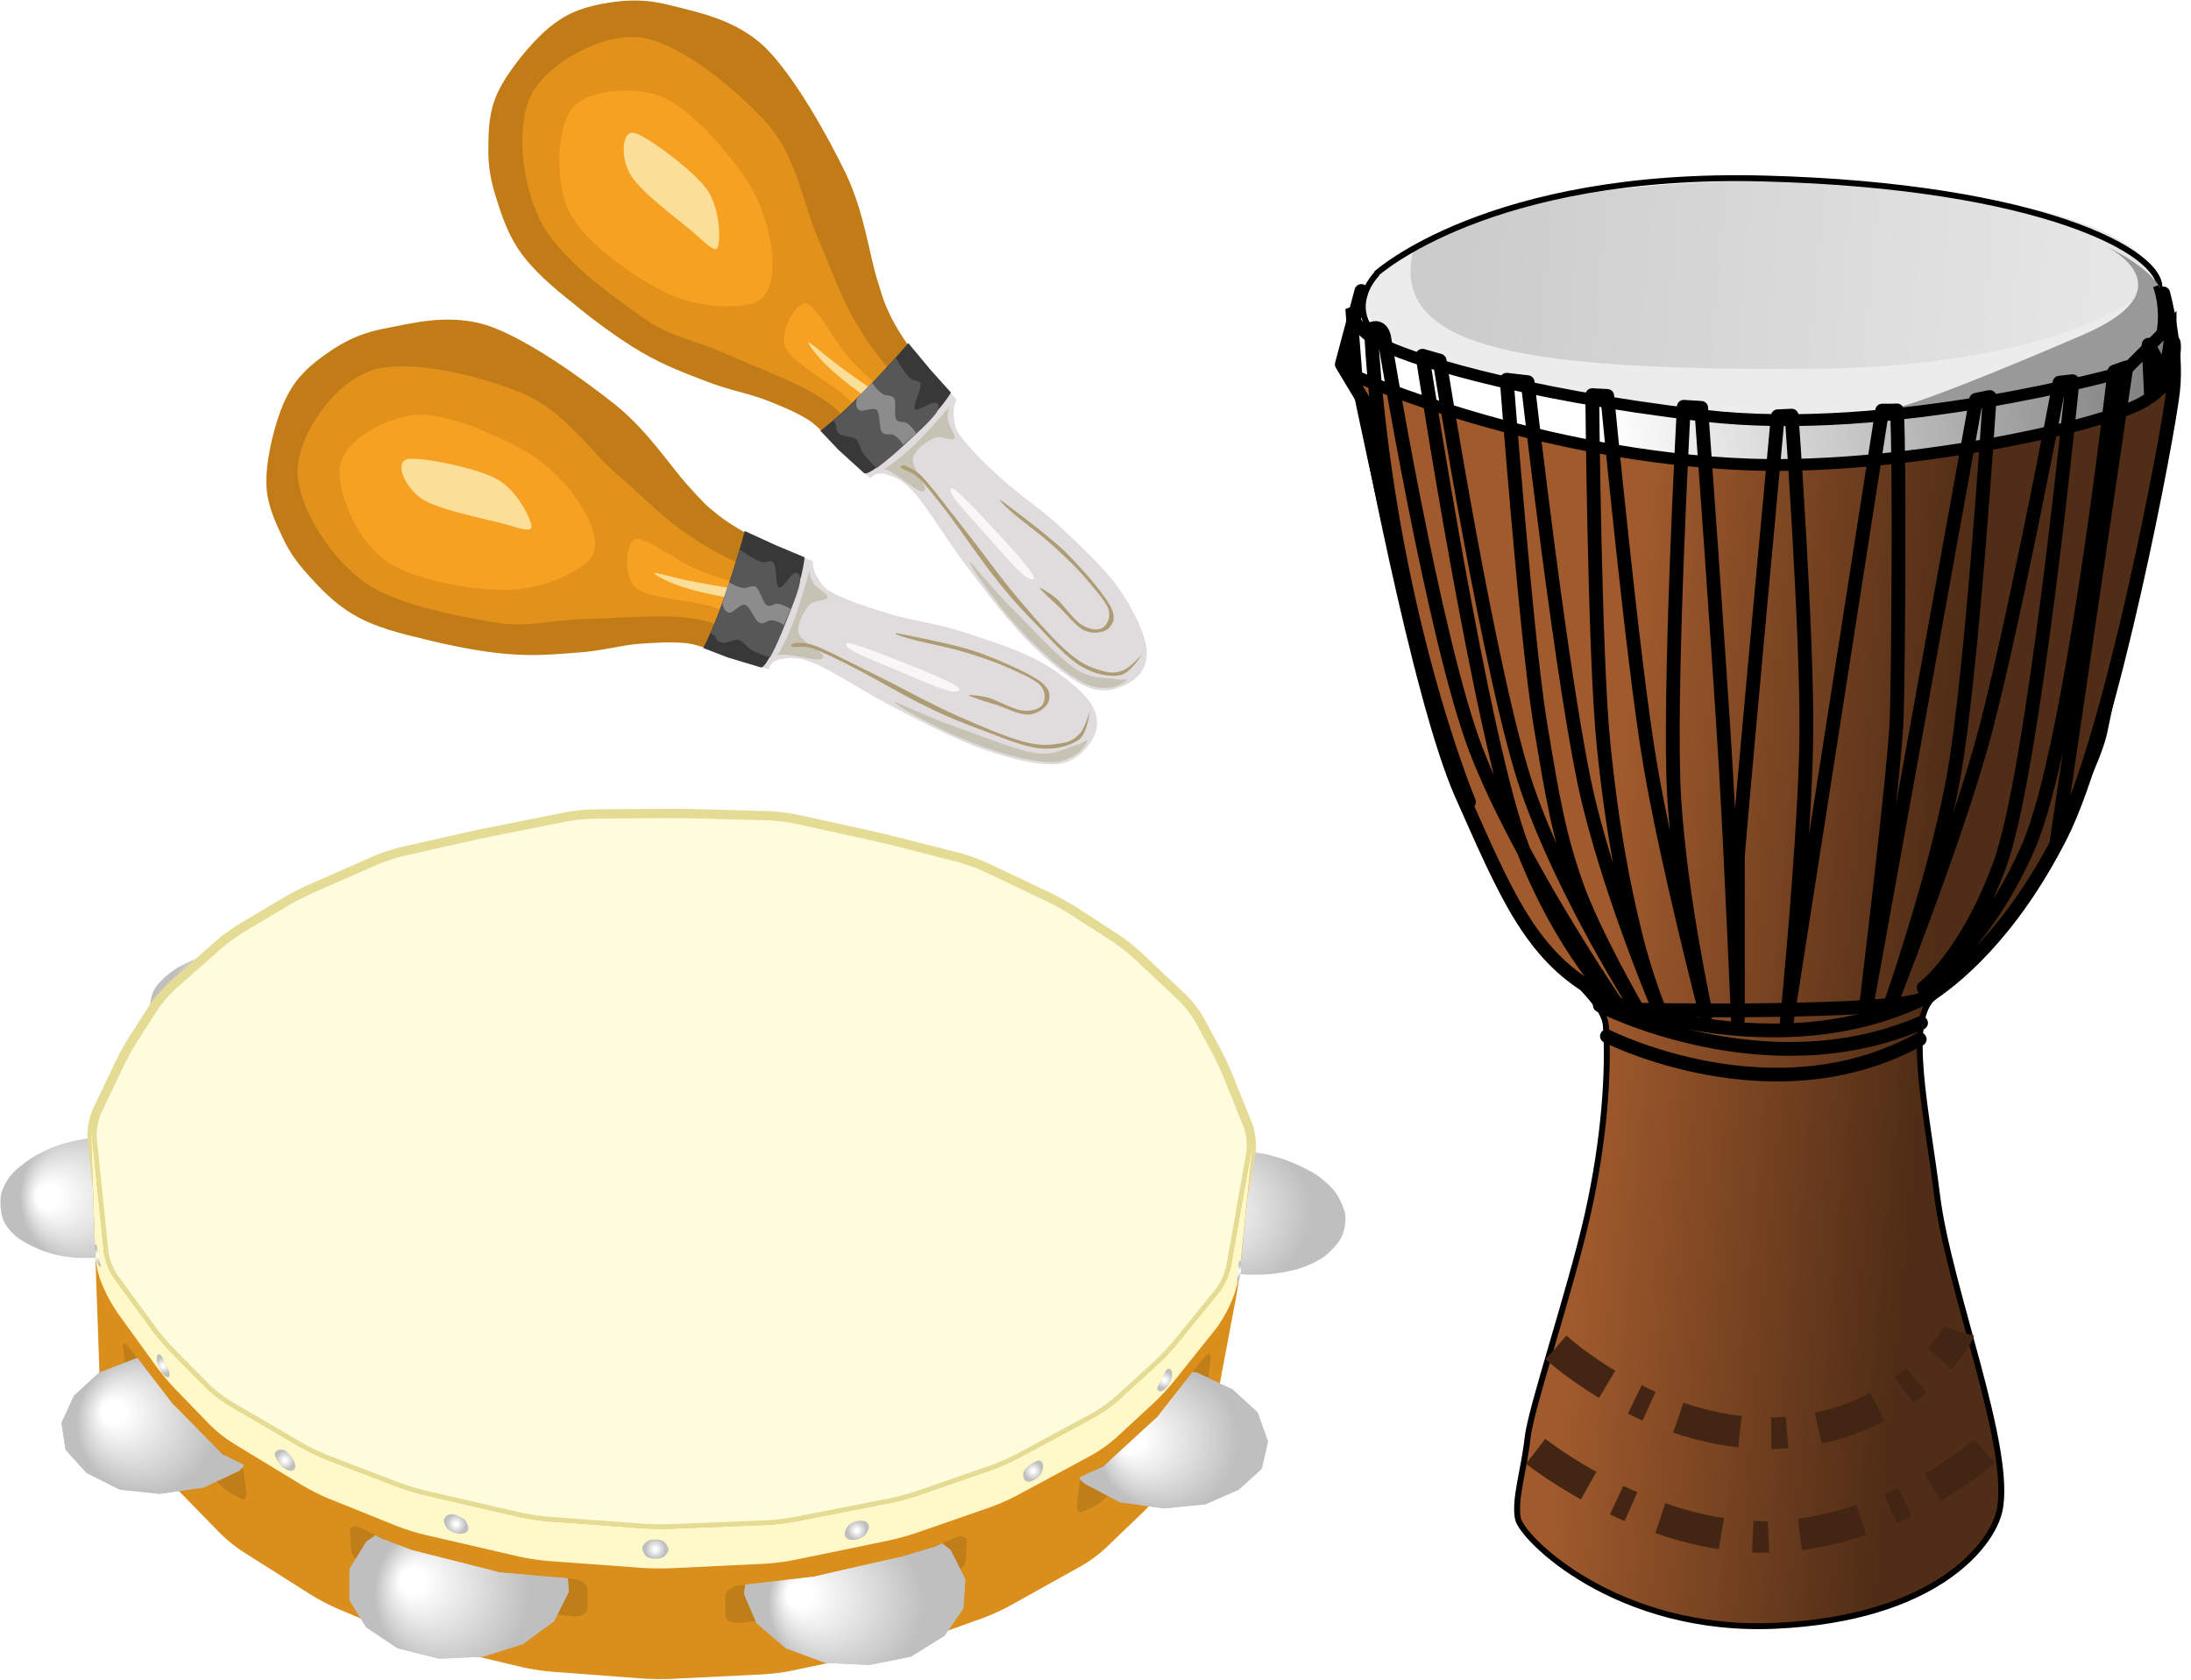 <?xml version="1.0" encoding="UTF-8" standalone="no"?>
<svg
   xmlns:i="http://ns.adobe.com/AdobeIllustrator/10.0/"
   xmlns:dc="http://purl.org/dc/elements/1.1/"
   xmlns:cc="http://creativecommons.org/ns#"
   xmlns:rdf="http://www.w3.org/1999/02/22-rdf-syntax-ns#"
   xmlns:svg="http://www.w3.org/2000/svg"
   xmlns="http://www.w3.org/2000/svg"
   xmlns:xlink="http://www.w3.org/1999/xlink"
   xmlns:sodipodi="http://sodipodi.sourceforge.net/DTD/sodipodi-0.dtd"
   xmlns:inkscape="http://www.inkscape.org/namespaces/inkscape"
   id="svg6794"
   sodipodi:docname="percussion.svg"
   viewBox="0 0 405.692 311.061"
   version="1.1"
   inkscape:version="1.0.2-2 (e86c870879, 2021-01-15)"
   width="4.226in"
   height="3.24in">
  <defs
     id="defs6796">
    <filter
       id="filter7492"
       height="1.216"
       width="1.034"
       y="-0.108"
       x="-0.017"
       inkscape:collect="always">
      <feGaussianBlur
         id="feGaussianBlur7494"
         stdDeviation="2.92"
         inkscape:collect="always" />
    </filter>
    <filter
       id="filter7534"
       height="1.271"
       width="1.155"
       y="-0.136"
       x="-0.078"
       inkscape:collect="always">
      <feGaussianBlur
         id="feGaussianBlur7536"
         stdDeviation="4.722"
         inkscape:collect="always" />
    </filter>
    <linearGradient
       id="linearGradient7594"
       y2="342.9"
       gradientUnits="userSpaceOnUse"
       x2="81.86"
       y1="328.02"
       x1="-83.101"
       inkscape:collect="always">
      <stop
         id="stop7572"
         style="stop-color:#a05a2c"
         offset="0" />
      <stop
         id="stop7574"
         style="stop-color:#502d16"
         offset="1" />
    </linearGradient>
    <linearGradient
       id="linearGradient7596"
       y2="553.67"
       gradientUnits="userSpaceOnUse"
       x2="445.71"
       y1="542.51"
       x1="242.08"
       inkscape:collect="always">
      <stop
         id="stop7506"
         style="stop-color:#cccccc"
         offset="0" />
      <stop
         id="stop7508"
         style="stop-color:#e6e6e6"
         offset="1" />
    </linearGradient>
    <linearGradient
       id="linearGradient7598"
       y2="14.223"
       gradientUnits="userSpaceOnUse"
       x2="195.97"
       y1="50.192"
       x1="-78.14"
       inkscape:collect="always">
      <stop
         id="stop7548"
         style="stop-color:#ffffff"
         offset="0" />
      <stop
         id="stop7550"
         style="stop-color:#808080"
         offset="1" />
    </linearGradient>
    <radialGradient
       cx="-49.282"
       cy="-2.25"
       r="43.552"
       fx="-76.902"
       fy="-3.596"
       id="SVGID_1_"
       gradientUnits="userSpaceOnUse">
      <stop
         id="stop10"
         style="stop-color:#ffffff;stop-opacity:1"
         offset="0.143" />
      <stop
         id="stop12"
         style="stop-color:#bfbfbf;stop-opacity:1"
         offset="0.874" />
    </radialGradient>
    <radialGradient
       cx="-132.174"
       cy="111.378"
       r="47.499"
       fx="-166.735"
       fy="110.966"
       id="SVGID_2_"
       gradientUnits="userSpaceOnUse">
      <stop
         id="stop19"
         style="stop-color:#ffffff;stop-opacity:1"
         offset="0.143" />
      <stop
         id="stop21"
         style="stop-color:#bfbfbf;stop-opacity:1"
         offset="0.874" />
    </radialGradient>
    <radialGradient
       cx="536.356"
       cy="120.494"
       r="47.95"
       fx="502.283"
       fy="116.941"
       id="SVGID_3_"
       gradientUnits="userSpaceOnUse">
      <stop
         id="stop28"
         style="stop-color:#ffffff;stop-opacity:1"
         offset="0.143" />
      <stop
         id="stop30"
         style="stop-color:#bfbfbf;stop-opacity:1"
         offset="0.874" />
    </radialGradient>
    <radialGradient
       inkscape:collect="always"
       xlink:href="#SVGID_4_"
       id="radialGradient3987"
       gradientUnits="userSpaceOnUse"
       cx="493.984"
       cy="252.788"
       r="47.826" />
    <radialGradient
       gradientUnits="userSpaceOnUse"
       id="SVGID_4_"
       r="47.826"
       cy="252.788"
       cx="493.984">
      <stop
         offset="0.143"
         style="stop-color:#ffffff;stop-opacity:1"
         id="stop75" />
      <stop
         offset="0.874"
         style="stop-color:#bfbfbf;stop-opacity:1"
         id="stop77" />
    </radialGradient>
    <radialGradient
       inkscape:collect="always"
       xlink:href="#SVGID_5_"
       id="radialGradient3989"
       gradientUnits="userSpaceOnUse"
       cx="493.984"
       cy="252.788"
       fx="464.879"
       fy="252.581"
       r="47.826" />
    <radialGradient
       gradientUnits="userSpaceOnUse"
       id="SVGID_5_"
       fy="252.581"
       fx="464.879"
       r="47.826"
       cy="252.788"
       cx="493.984">
      <stop
         offset="0.143"
         style="stop-color:#ffffff;stop-opacity:1"
         id="stop84" />
      <stop
         offset="0.874"
         style="stop-color:#bfbfbf;stop-opacity:1"
         id="stop86" />
    </radialGradient>
    <radialGradient
       inkscape:collect="always"
       xlink:href="#SVGID_6_"
       id="radialGradient3991"
       gradientUnits="userSpaceOnUse"
       cx="-100.885"
       cy="244.441"
       r="46.72" />
    <radialGradient
       gradientUnits="userSpaceOnUse"
       id="SVGID_6_"
       r="46.72"
       cy="244.441"
       cx="-100.885">
      <stop
         offset="0.143"
         style="stop-color:#ffffff;stop-opacity:1"
         id="stop95" />
      <stop
         offset="0.874"
         style="stop-color:#bfbfbf;stop-opacity:1"
         id="stop97" />
    </radialGradient>
    <radialGradient
       inkscape:collect="always"
       xlink:href="#SVGID_7_"
       id="radialGradient3993"
       gradientUnits="userSpaceOnUse"
       cx="-100.885"
       cy="244.441"
       fx="-127.554"
       fy="234.743"
       r="46.72" />
    <radialGradient
       gradientUnits="userSpaceOnUse"
       id="SVGID_7_"
       fy="234.743"
       fx="-127.554"
       r="46.72"
       cy="244.441"
       cx="-100.885">
      <stop
         offset="0.143"
         style="stop-color:#ffffff;stop-opacity:1"
         id="stop104" />
      <stop
         offset="0.874"
         style="stop-color:#bfbfbf;stop-opacity:1"
         id="stop106" />
    </radialGradient>
    <radialGradient
       inkscape:collect="always"
       xlink:href="#SVGID_8_"
       id="radialGradient3995"
       gradientUnits="userSpaceOnUse"
       cx="308.073"
       cy="348.273"
       r="51.97" />
    <radialGradient
       gradientUnits="userSpaceOnUse"
       id="SVGID_8_"
       r="51.97"
       cy="348.273"
       cx="308.073">
      <stop
         offset="0.143"
         style="stop-color:#ffffff;stop-opacity:1"
         id="stop115" />
      <stop
         offset="0.874"
         style="stop-color:#bfbfbf;stop-opacity:1"
         id="stop117" />
    </radialGradient>
    <radialGradient
       inkscape:collect="always"
       xlink:href="#SVGID_9_"
       id="radialGradient3997"
       gradientUnits="userSpaceOnUse"
       cx="308.073"
       cy="348.273"
       fx="270.284"
       fy="341.771"
       r="51.97" />
    <radialGradient
       gradientUnits="userSpaceOnUse"
       id="SVGID_9_"
       fy="341.771"
       fx="270.284"
       r="51.97"
       cy="348.273"
       cx="308.073">
      <stop
         offset="0.143"
         style="stop-color:#ffffff;stop-opacity:1"
         id="stop124" />
      <stop
         offset="0.874"
         style="stop-color:#bfbfbf;stop-opacity:1"
         id="stop126" />
    </radialGradient>
    <radialGradient
       inkscape:collect="always"
       xlink:href="#SVGID_10_"
       id="radialGradient3999"
       gradientUnits="userSpaceOnUse"
       cx="77.734"
       cy="344.092"
       r="51.778" />
    <radialGradient
       gradientUnits="userSpaceOnUse"
       id="SVGID_10_"
       r="51.778"
       cy="344.092"
       cx="77.734">
      <stop
         offset="0.143"
         style="stop-color:#ffffff;stop-opacity:1"
         id="stop135" />
      <stop
         offset="0.874"
         style="stop-color:#bfbfbf;stop-opacity:1"
         id="stop137" />
    </radialGradient>
    <radialGradient
       inkscape:collect="always"
       xlink:href="#SVGID_11_"
       id="radialGradient4001"
       gradientUnits="userSpaceOnUse"
       cx="77.734"
       cy="344.092"
       fx="45.96"
       fy="333.122"
       r="51.778" />
    <radialGradient
       gradientUnits="userSpaceOnUse"
       id="SVGID_11_"
       fy="333.122"
       fx="45.96"
       r="51.778"
       cy="344.092"
       cx="77.734">
      <stop
         offset="0.143"
         style="stop-color:#ffffff;stop-opacity:1"
         id="stop144" />
      <stop
         offset="0.874"
         style="stop-color:#bfbfbf;stop-opacity:1"
         id="stop146" />
    </radialGradient>
    <radialGradient
       inkscape:collect="always"
       xlink:href="#SVGID_12_"
       id="radialGradient4003"
       gradientUnits="userSpaceOnUse"
       cx="-132.72"
       cy="145.308"
       r="4.725" />
    <radialGradient
       gradientUnits="userSpaceOnUse"
       id="SVGID_12_"
       r="4.725"
       cy="145.308"
       cx="-132.72">
      <stop
         offset="0.143"
         style="stop-color:#ffffff;stop-opacity:1"
         id="stop157" />
      <stop
         offset="0.874"
         style="stop-color:#bfbfbf;stop-opacity:1"
         id="stop159" />
    </radialGradient>
    <radialGradient
       inkscape:collect="always"
       xlink:href="#SVGID_13_"
       id="radialGradient4005"
       gradientUnits="userSpaceOnUse"
       cx="531.951"
       cy="154.441"
       r="4.46" />
    <radialGradient
       gradientUnits="userSpaceOnUse"
       id="SVGID_13_"
       r="4.46"
       cy="154.441"
       cx="531.951">
      <stop
         offset="0.143"
         style="stop-color:#ffffff;stop-opacity:1"
         id="stop166" />
      <stop
         offset="0.874"
         style="stop-color:#bfbfbf;stop-opacity:1"
         id="stop168" />
    </radialGradient>
    <radialGradient
       inkscape:collect="always"
       xlink:href="#SVGID_14_"
       id="radialGradient4007"
       gradientUnits="userSpaceOnUse"
       cx="-94.592"
       cy="209.389"
       r="5.477" />
    <radialGradient
       gradientUnits="userSpaceOnUse"
       id="SVGID_14_"
       r="5.477"
       cy="209.389"
       cx="-94.592">
      <stop
         offset="0.143"
         style="stop-color:#ffffff;stop-opacity:1"
         id="stop175" />
      <stop
         offset="0.874"
         style="stop-color:#bfbfbf;stop-opacity:1"
         id="stop177" />
    </radialGradient>
    <radialGradient
       inkscape:collect="always"
       xlink:href="#SVGID_15_"
       id="radialGradient4009"
       gradientUnits="userSpaceOnUse"
       cx="488.574"
       cy="217.735"
       r="5.624" />
    <radialGradient
       gradientUnits="userSpaceOnUse"
       id="SVGID_15_"
       r="5.624"
       cy="217.735"
       cx="488.574">
      <stop
         offset="0.143"
         style="stop-color:#ffffff;stop-opacity:1"
         id="stop184" />
      <stop
         offset="0.874"
         style="stop-color:#bfbfbf;stop-opacity:1"
         id="stop186" />
    </radialGradient>
    <radialGradient
       inkscape:collect="always"
       xlink:href="#SVGID_16_"
       id="radialGradient4011"
       gradientUnits="userSpaceOnUse"
       cx="-23.635"
       cy="264.418"
       r="6.086" />
    <radialGradient
       gradientUnits="userSpaceOnUse"
       id="SVGID_16_"
       r="6.086"
       cy="264.418"
       cx="-23.635">
      <stop
         offset="0.143"
         style="stop-color:#ffffff;stop-opacity:1"
         id="stop193" />
      <stop
         offset="0.874"
         style="stop-color:#bfbfbf;stop-opacity:1"
         id="stop195" />
    </radialGradient>
    <radialGradient
       inkscape:collect="always"
       xlink:href="#SVGID_17_"
       id="radialGradient4013"
       gradientUnits="userSpaceOnUse"
       cx="411.991"
       cy="270.72"
       r="5.995" />
    <radialGradient
       gradientUnits="userSpaceOnUse"
       id="SVGID_17_"
       r="5.995"
       cy="270.72"
       cx="411.991">
      <stop
         offset="0.143"
         style="stop-color:#ffffff;stop-opacity:1"
         id="stop202" />
      <stop
         offset="0.874"
         style="stop-color:#bfbfbf;stop-opacity:1"
         id="stop204" />
    </radialGradient>
    <radialGradient
       inkscape:collect="always"
       xlink:href="#SVGID_18_"
       id="radialGradient4015"
       gradientUnits="userSpaceOnUse"
       cx="75.959"
       cy="301.613"
       r="6.456" />
    <radialGradient
       gradientUnits="userSpaceOnUse"
       id="SVGID_18_"
       r="6.456"
       cy="301.613"
       cx="75.959">
      <stop
         offset="0.143"
         style="stop-color:#ffffff;stop-opacity:1"
         id="stop211" />
      <stop
         offset="0.874"
         style="stop-color:#bfbfbf;stop-opacity:1"
         id="stop213" />
    </radialGradient>
    <radialGradient
       inkscape:collect="always"
       xlink:href="#SVGID_19_"
       id="radialGradient4017"
       gradientUnits="userSpaceOnUse"
       cx="309.295"
       cy="305.259"
       r="6.386" />
    <radialGradient
       gradientUnits="userSpaceOnUse"
       id="SVGID_19_"
       r="6.386"
       cy="305.259"
       cx="309.295">
      <stop
         offset="0.143"
         style="stop-color:#ffffff;stop-opacity:1"
         id="stop220" />
      <stop
         offset="0.874"
         style="stop-color:#bfbfbf;stop-opacity:1"
         id="stop222" />
    </radialGradient>
    <radialGradient
       inkscape:collect="always"
       xlink:href="#SVGID_20_"
       id="radialGradient4019"
       gradientUnits="userSpaceOnUse"
       cx="191.994"
       cy="316.199"
       r="6.704" />
    <radialGradient
       gradientUnits="userSpaceOnUse"
       id="SVGID_20_"
       r="6.704"
       cy="316.199"
       cx="191.994">
      <stop
         offset="0.143"
         style="stop-color:#ffffff;stop-opacity:1"
         id="stop229" />
      <stop
         offset="0.874"
         style="stop-color:#bfbfbf;stop-opacity:1"
         id="stop231" />
    </radialGradient>
  </defs>
  <sodipodi:namedview
     id="base"
     bordercolor="#666666"
     inkscape:pageshadow="2"
     inkscape:window-y="-8"
     pagecolor="#ffffff"
     inkscape:window-height="1017"
     inkscape:window-maximized="1"
     inkscape:zoom="0.5007615"
     inkscape:window-x="-8"
     showgrid="false"
     borderopacity="1.0"
     inkscape:current-layer="layer1"
     inkscape:cx="756.82153"
     inkscape:cy="436.32294"
     inkscape:window-width="1920"
     inkscape:pageopacity="0.0"
     inkscape:document-units="px"
     inkscape:document-rotation="0"
     units="in" />
  <g
     id="layer1"
     inkscape:label="Layer 1"
     inkscape:groupmode="layer"
     transform="translate(-43.703,-12.229)">
    <g
       id="g7623"
       transform="matrix(0.365,0,0,0.365,326.714,-92.687)">
      <g
         id="g7578"
         transform="translate(119.91,464.26)">
        <path
           id="path7568"
           sodipodi:nodetypes="zssssssssscsssssz"
           style="fill:url(#linearGradient7594);stroke:#000000;stroke-width:3"
           inkscape:connector-curvature="0"
           d="m -125.27,593.45 c 1.765,10.086 50.233,58.295 130.85,54.574 80.622,-3.72 109.62,-40.65 113.49,-58.29 6.93,-31.57 -25.775,-112.81 -31.628,-160 -5.351,-43.15 -16.186,-90.01 -1.24,-101.09 35.968,-26.67 81.238,-109.77 86.198,-134.57 4.96,-24.81 38.45,-181.09 37.21,-195.97 C 208.37,-16.781 198.94,35.26 132.09,40.893 21.71,50.196 -32.25,59.498 -85.58,45.855 -138.91,32.211 -186.05,22.909 -202.17,1.823 c -16.124,-21.085 -7.442,8.682 -7.442,8.682 0,0 27.287,132.71 37.209,157.52 9.922,24.806 34.689,112.76 57.054,133.95 23.566,22.326 34.109,32.868 34.729,41.55 1.6,22.406 -0.62,57.674 -9.302,96.124 -8.639,38.259 -28.693,97.62 -30.388,112.87 -1.861,16.744 -6.727,30.844 -4.961,40.93 z" />
        <path
           id="path7366"
           style="fill:url(#linearGradient7596)"
           d="m 461.81,556.65 c 0,27.614 -55.817,50 -124.67,50 -68.854,0 -136.24,-29.408 -124.67,-50 14.824,-26.374 55.817,-50 124.67,-50 68.854,0 124.67,22.386 124.67,50 z"
           sodipodi:nodetypes="sssss"
           inkscape:connector-curvature="0"
           transform="matrix(1.59,0,0,1,-537.4,-591.54)" />
        <path
           id="path7452"
           sodipodi:nodetypes="csccccsc"
           style="fill:#ececec;filter:url(#filter7492)"
           inkscape:connector-curvature="0"
           d="m -178.6,-48.741 c 0,0 -110.39,34.218 127.75,76.607 C 102.4,55.145 172.4,7.073 172.4,7.073 l 33.488,-24.952 -11.163,-15.03 -3.721,5.326 c 0,0 -42.171,38.012 -174.88,38.012 -132.709,0 -205.89,-8.828 -194.73,-59.17 z" />
        <path
           id="path7405"
           sodipodi:nodetypes="csc"
           style="fill:none;stroke:#000000;stroke-width:3"
           inkscape:connector-curvature="0"
           d="m -197.21,-37.87 c 0,0 57.054,-52.093 197.21,-48.372 140.16,3.721 202.8,37.753 200.16,56.288" />
        <path
           id="path7470"
           sodipodi:nodetypes="csccccsc"
           d="m -205.89,-29.188 c 0,0 -2.481,48.372 152.56,60.775 C 101.711,43.99 169.92,12.982 169.92,12.982 l 35.969,-19.845 -9.922,-24.806 -7.442,13.643 c 0,0 -48.372,38.45 -181.09,38.45 -132.71,0 -168.68,-22.326 -213.33,-49.612 z"
           style="fill:#ececec"
           inkscape:connector-curvature="0" />
        <path
           id="path7512"
           sodipodi:nodetypes="cssssc"
           style="fill:#999999;filter:url(#filter7534)"
           inkscape:connector-curvature="0"
           d="m 173.64,-51.514 c 0,0 42.744,21.017 -12.403,44.651 -8.68,3.721 -83.1,35.969 -100.46,38.45 -17.369,2.481 101.7,-6.202 124.03,-17.364 22.326,-11.163 23.566,-32.248 16.124,-44.651 -7.442,-12.403 -27.287,-21.085 -27.287,-21.085 z" />
        <path
           id="path7540"
           sodipodi:nodetypes="cscssc"
           style="fill:none;stroke:#000000;stroke-width:3"
           inkscape:connector-curvature="0"
           d="m -196.67,-38.024 c 0,0 -31.551,31.161 36.666,49.766 68.217,18.605 160,23.566 160,23.566 0,0 70.505,1.554 133.95,-11.163 54.178,-10.859 55.814,-21.085 62.016,-24.806 6.202,-3.721 6.202,-21.085 2.481,-31.008" />
        <path
           id="path7544"
           sodipodi:nodetypes="ccssccssc"
           style="fill:url(#linearGradient7598);stroke:#000000;stroke-width:6"
           inkscape:connector-curvature="0"
           d="m -209.61,-18.025 2.481,32.248 c 0,0 93.023,40.93 199.69,44.651 81.818,2.854 193.49,-22.326 203.41,-34.729 9.922,-12.403 9.922,-35.969 9.922,-35.969 l -23.566,23.566 c 0,0 -117.83,33.488 -213.33,22.326 -95.5,-11.163 -152.56,-29.768 -164.96,-37.21 -12.4,-7.442 -13.64,-14.883 -13.64,-14.883 z" />
        <path
           id="path7554"
           sodipodi:nodetypes="cc"
           style="fill:none;stroke:#000000;stroke-width:7;stroke-linecap:round"
           inkscape:connector-curvature="0"
           d="m -84.341,329.26 c 0,0 91.285,38.455 168.18,-1.235" />
        <path
           id="path7556"
           sodipodi:nodetypes="cc"
           d="m -83.658,333.24 c 0,0 83.44,43.107 162.95,8.954"
           style="fill:none;stroke:#000000;stroke-width:7;stroke-linecap:round"
           inkscape:connector-curvature="0" />
        <path
           id="path7558"
           sodipodi:nodetypes="cc"
           style="fill:none;stroke:#000000;stroke-width:6.929;stroke-linecap:round"
           inkscape:connector-curvature="0"
           d="m -80.102,348.87 c 0,0 84.181,42.824 158.74,1.589" />
        <path
           id="path7562"
           sodipodi:nodetypes="ccczczcczczccczccczcczczcczczcczzczcczzczcczczccc"
           style="fill:none;stroke:#000000;stroke-width:7;stroke-linecap:round;stroke-linejoin:round"
           inkscape:connector-curvature="0"
           d="m 147.99,250.83 35.42,-241.21 -6.05,2.122 c 0,0 -21.308,189.52 -43.411,240.62 -22.102,51.101 -53.333,71.938 -53.333,71.938 0,0 20.96,-15.116 38.45,-62.016 17.489,-46.9 37.056,-245.69 37.056,-245.69 l -6.592,0.725 c 0,0 -25.43,134.62 -40.387,186.67 -14.957,52.051 -45.891,130.23 -45.891,130.23 0,0 22.7,-64.287 32.248,-115.35 9.55,-51.06 18.61,-194.26 18.61,-194.26 l -6.898,1.394 -56.357,311.95 c 0,0 15.403,-126.02 16.124,-151.32 0.721,-25.296 1.564,-128.36 0.081,-155.23 -2.584,0.154 -7.523,0.11 -7.523,0.11 l -48.374,310.15 c 0,0 9.345,-93.769 9.922,-145.12 0.578,-51.348 -7.442,-162.48 -7.442,-162.48 l -7.052,0.307 c 0,0 -20.235,217.99 -20.235,224.19 v 81.86 c 0,0 -3.189,-77.718 -6.202,-128.99 -3.013,-51.27 -12.403,-181.32 -12.403,-181.32 l -8.835,-0.544 c 0,0 -8.065,148.28 -4.808,199.23 3.257,50.952 16.124,109.15 16.124,109.15 0,0 -19.794,-76.078 -28.527,-127.75 -8.732,-51.68 -21.628,-186.14 -21.628,-186.14 l -7.595,-0.39 c 0,0 1.146,131.93 5.658,176.6 4.512,44.665 10.505,73.685 16.124,96.744 5.619,23.059 13.643,42.171 13.643,42.171 0,0 -24.444,-56.759 -37.209,-109.15 -12.768,-52.38 -31.008,-212.95 -31.008,-212.95 l -10.619,-1.24 c 0,0 10.032,131.77 16.821,173.27 6.789,41.492 10.005,58.634 18.605,83.101 8.6,24.467 31.008,63.256 31.008,63.256 0,0 -37.033,-57.677 -55.814,-111.63 -18.78,-53.96 -44.65,-217.69 -44.65,-217.69 l -8.682,-2.481 c 0,0 30.054,196.85 50.853,249.93 20.799,53.078 47.132,78.14 47.132,78.14 0,0 -49.257,-72.159 -70.698,-127.75 -21.441,-55.593 -46.742,-209.7 -46.742,-209.7 0,0 -1.084,-6.641 -6.745,-4.125 7.926,140.02 49.766,239.87 49.766,239.87" />
        <path
           id="path7564"
           style="fill:none;stroke:#000000;stroke-width:7;stroke-linecap:round;stroke-linejoin:round"
           inkscape:connector-curvature="0"
           d="m 194.73,-1.901 1.24,26.047 8.682,-7.442 z" />
        <path
           id="path7566"
           sodipodi:nodetypes="ccczscszsc"
           style="fill:none;stroke:#000000;stroke-width:7;stroke-linecap:round;stroke-linejoin:round"
           inkscape:connector-curvature="0"
           d="m -204.65,-29.188 -9.922,37.209 11.163,18.605 c 0,0 27.561,150.13 49.612,199.69 22.052,49.561 34.729,80.62 66.977,99.225 32.248,18.605 22.326,9.922 22.326,9.922 0,0 132.71,2.481 146.36,-6.202 13.643,-8.682 42.541,-31.458 68.217,-81.86 25.676,-50.403 54.574,-203.41 57.054,-225.74 2.481,-22.326 -4.961,-49.612 -4.961,-49.612" />
      </g>
      <path
         id="path7619"
         d="m 3.721,1023.8 c 0,0 56.262,44.642 117.83,43.411 62.016,-1.24 114.11,-44.651 115.35,-49.612"
         sodipodi:nodetypes="csc"
         style="fill:none;stroke:#422512;stroke-width:16;stroke-linejoin:bevel;stroke-dasharray:32, 16, 8, 16"
         inkscape:connector-curvature="0" />
      <path
         id="path7621"
         sodipodi:nodetypes="csc"
         style="fill:none;stroke:#422512;stroke-width:16;stroke-linejoin:bevel;stroke-dasharray:32, 16, 8, 16"
         inkscape:connector-curvature="0"
         d="m 14.034,971.08 c 0,0 48.597,44.738 110.16,43.506 62.016,-1.24 92.856,-46.561 94.096,-51.522" />
    </g>
    <g
       id="g3"
       transform="matrix(0.318,0,0,0.318,103.978,198.553)">
      <g
         id="g5">
        <g
           id="g7">
          <radialGradient
             cx="-49.282"
             cy="-2.25"
             r="43.552"
             fx="-76.902"
             fy="-3.596"
             id="radialGradient1064"
             gradientUnits="userSpaceOnUse">
            <stop
               id="stop1060"
               style="stop-color:#ffffff;stop-opacity:1"
               offset="0.143" />
            <stop
               id="stop1062"
               style="stop-color:#bfbfbf;stop-opacity:1"
               offset="0.874" />
          </radialGradient>
          <path
             d="m -88.401,-20.966 c -3.892,2.594 -8.717,7.178 -10.722,10.186 -2.005,3.008 -3.373,8.478 -3.039,12.155 0.334,3.677 2.522,9.147 4.862,12.155 2.34,3.008 7.729,7.074 11.976,9.034 l 0.36,0.166 c 4.246,1.96 11.489,4.229 16.095,5.042 l 3.914,0.69 c 4.606,0.812 12.175,1.03 16.82,0.484 l 3.771,-0.443 c 4.645,-0.546 12.098,-2.135 16.562,-3.53 l 3.216,-1.005 c 4.464,-1.395 11.301,-4.659 15.192,-7.254 L -8.96,16.425 C -5.067,13.83 -0.515,8.973 1.156,5.63 2.827,2.287 3.922,-3.183 3.588,-6.525 c -0.334,-3.342 -2.796,-8.539 -5.47,-11.547 -2.674,-3.008 -8.337,-7.074 -12.583,-9.034 l -0.357,-0.165 c -4.247,-1.96 -11.482,-4.269 -16.08,-5.13 l -2.733,-0.513 c -4.597,-0.861 -12.156,-1.092 -16.797,-0.512 l -2.57,0.321 c -4.641,0.58 -12.091,2.196 -16.555,3.591 l -3.215,1.005 c -4.464,1.395 -11.301,4.659 -15.192,7.253 z"
             id="path14"
             style="fill:url(#SVGID_1_)"
             inkscape:connector-curvature="0" />
        </g>
        <g
           id="g16">
          <radialGradient
             cx="-132.174"
             cy="111.378"
             r="47.499"
             fx="-166.735"
             fy="110.966"
             id="radialGradient1072"
             gradientUnits="userSpaceOnUse">
            <stop
               id="stop1068"
               style="stop-color:#ffffff;stop-opacity:1"
               offset="0.143" />
            <stop
               id="stop1070"
               style="stop-color:#bfbfbf;stop-opacity:1"
               offset="0.874" />
          </radialGradient>
          <path
             d="m -105.592,78.666 c -4.464,-1.395 -11.943,-2.537 -16.621,-2.537 h -4.871 c -4.677,0 -12.24,0.83 -16.805,1.845 l -5.277,1.173 c -4.565,1.015 -11.678,3.646 -15.805,5.847 l -3.226,1.72 c -4.127,2.201 -10.209,6.708 -13.517,10.015 l -0.129,0.129 c -3.307,3.307 -6.56,9.295 -7.229,13.307 -0.669,4.012 -0.121,10.301 1.216,13.978 1.337,3.677 5.615,8.807 9.507,11.401 l 0.435,0.29 c 3.892,2.594 10.728,5.858 15.192,7.253 l 3.214,1.004 c 4.464,1.395 11.943,2.537 16.621,2.537 h 6.088 c 4.677,0 12.24,-0.83 16.806,-1.844 l 5.275,-1.172 c 4.566,-1.014 11.678,-3.645 15.805,-5.846 l 3.226,-1.721 c 4.127,-2.201 9.927,-6.963 12.889,-10.583 l 0.17,-0.208 c 2.962,-3.62 6.206,-9.589 7.208,-13.267 1.002,-3.678 0.182,-9.694 -1.824,-13.371 -2.006,-3.677 -6.655,-8.873 -10.332,-11.547 -3.677,-2.674 -10.337,-6.003 -14.802,-7.398 z"
             id="path23"
             style="fill:url(#SVGID_2_)"
             inkscape:connector-curvature="0" />
        </g>
        <g
           id="g25">
          <radialGradient
             cx="536.356"
             cy="120.494"
             r="47.95"
             fx="502.283"
             fy="116.941"
             id="radialGradient1080"
             gradientUnits="userSpaceOnUse">
            <stop
               id="stop1076"
               style="stop-color:#ffffff;stop-opacity:1"
               offset="0.143" />
            <stop
               id="stop1078"
               style="stop-color:#bfbfbf;stop-opacity:1"
               offset="0.874" />
          </radialGradient>
          <path
             d="m 478.85,119.28 c 0.335,3.676 2.796,9.693 5.471,13.37 2.674,3.677 8.143,8.654 12.153,11.06 l 3.649,2.189 c 4.011,2.406 10.979,5.399 15.485,6.651 l 5.491,1.524 c 4.506,1.252 12.021,2.276 16.697,2.276 h 6.086 c 4.677,0 12.229,-0.877 16.781,-1.947 l 4.109,-0.968 c 4.554,-1.071 11.463,-4.07 15.354,-6.664 l 0.433,-0.289 c 3.893,-2.594 8.717,-7.725 10.723,-11.402 2.006,-3.677 3.101,-9.967 2.432,-13.979 -0.669,-4.011 -3.639,-10.254 -6.601,-13.875 l -0.169,-0.207 c -2.962,-3.62 -8.762,-8.383 -12.889,-10.583 l -3.226,-1.721 c -4.127,-2.201 -11.175,-5.082 -15.662,-6.401 l -4.347,-1.279 c -4.487,-1.32 -11.985,-2.4 -16.662,-2.4 h -6.087 c -4.677,0 -12.217,0.928 -16.754,2.063 l -2.947,0.737 c -4.537,1.135 -11.435,4.186 -15.325,6.78 l -0.436,0.29 c -3.893,2.595 -8.717,7.726 -10.723,11.403 -2.006,3.677 -3.37,9.696 -3.036,13.372 z"
             id="path32"
             style="fill:url(#SVGID_3_)"
             inkscape:connector-curvature="0" />
        </g>
      </g>
    </g>
    <g
       id="g3877"
       transform="matrix(0.318,0,0,0.318,115.289,197.695)">
      <g
         transform="translate(-35.535,2.693)"
         style="stroke:#e4dc95;stroke-width:5.4;stroke-miterlimit:4;stroke-dasharray:none;stroke-opacity:1"
         id="g34">
        <path
           inkscape:connector-curvature="0"
           style="fill:#fffcde;stroke:#e4dc95;stroke-width:5.4;stroke-miterlimit:4;stroke-dasharray:none;stroke-opacity:1"
           id="path36"
           d="m 316.783,-99.515 c 4.568,1.004 12.014,2.771 16.546,3.927 l 35.179,8.969 c 4.532,1.156 11.697,3.741 15.923,5.746 l 36.294,17.219 c 4.226,2.005 10.897,5.721 14.827,8.257 l 23.999,15.495 c 3.93,2.537 9.931,7.236 13.335,10.442 l 25.907,24.397 c 3.404,3.207 8.01,9.197 10.232,13.312 l 9.541,17.657 c 2.223,4.115 5.466,11.033 7.207,15.375 l 11.295,28.171 c 1.741,4.341 2.5,11.662 1.688,16.268 l -4.337,24.578 c -0.812,4.606 -2.143,12.143 -2.955,16.749 l -4.338,24.578 c -0.812,4.605 -3.892,11.343 -6.843,14.972 l -24.52,30.155 c -2.951,3.629 -8.198,9.17 -11.661,12.314 l -22.659,20.577 c -3.463,3.145 -9.664,7.534 -13.78,9.755 l -43.983,23.728 c -4.116,2.221 -11.1,5.293 -15.518,6.827 l -42.885,14.886 c -4.418,1.534 -11.788,3.525 -16.378,4.425 l -55.633,10.906 c -4.59,0.899 -12.169,1.786 -16.842,1.97 l -55.329,2.171 c -4.673,0.184 -12.313,0.054 -16.978,-0.289 l -54.753,-4.023 c -4.665,-0.343 -12.209,-1.486 -16.766,-2.542 L 57.452,284.686 C 52.895,283.63 45.595,281.397 41.227,279.722 L 0.588,264.131 c -4.367,-1.675 -11.244,-4.976 -15.283,-7.335 l -41.836,-24.439 c -4.039,-2.359 -10.032,-7.013 -13.318,-10.341 l -20.26,-20.518 c -3.286,-3.328 -8.237,-9.138 -11.001,-12.91 l -22.158,-30.239 c -2.765,-3.772 -5.418,-10.666 -5.897,-15.318 l -2.513,-24.408 c -0.479,-4.652 -1.263,-12.266 -1.742,-16.918 l -2.513,-24.409 c -0.479,-4.652 0.775,-11.914 2.788,-16.135 l 13.346,-27.998 c 2.013,-4.222 5.734,-10.892 8.271,-14.821 l 11.44,-17.723 c 2.537,-3.929 7.482,-9.676 10.99,-12.77 l 26.749,-23.591 c 3.508,-3.094 9.667,-7.582 13.686,-9.973 l 24.888,-14.807 c 4.02,-2.392 10.81,-5.891 15.09,-7.776 l 37.31,-16.438 c 4.28,-1.885 11.515,-4.272 16.077,-5.304 l 36.286,-8.205 c 4.562,-1.031 12.047,-2.623 16.634,-3.537 l 42.271,-8.423 c 4.587,-0.914 12.167,-1.688 16.844,-1.721 l 41.943,-0.29 c 4.678,-0.033 12.329,0.046 17.005,0.175 l 41.951,1.155 c 4.676,0.129 12.238,1.056 16.807,2.061 z" />
      </g>
      <g
         transform="translate(-35.535,2.693)"
         id="g38">
        <path
           inkscape:connector-curvature="0"
           style="fill:#da8e1b"
           id="path40"
           d="m 440.425,325.797 c 4.086,-2.275 10.192,-6.784 13.569,-10.021 l 21.755,-20.85 c 3.377,-3.236 8.482,-8.909 11.346,-12.608 l 23.621,-30.509 c 2.863,-3.699 5.915,-10.485 6.78,-15.081 l 4.753,-25.222 c 0.865,-4.596 2.283,-12.117 3.148,-16.713 l 4.753,-25.223 c 0.865,-4.596 1.96,-12.164 2.433,-16.817 l 2.537,-25.013 c 0.473,-4.653 1.245,-12.268 1.717,-16.921 l 2.538,-25.014 c 0.472,-4.653 0.193,-4.692 -0.619,-0.086 l -4.337,24.578 c -0.812,4.606 -2.143,12.143 -2.955,16.749 l -4.338,24.578 c -0.812,4.605 -3.892,11.343 -6.843,14.972 l -24.52,30.155 c -2.951,3.629 -8.198,9.17 -11.661,12.314 l -22.659,20.577 c -3.463,3.145 -9.664,7.534 -13.78,9.755 l -43.983,23.728 c -4.116,2.221 -11.1,5.293 -15.518,6.827 l -42.885,14.886 c -4.418,1.534 -11.788,3.525 -16.378,4.425 l -55.633,10.906 c -4.59,0.899 -12.169,1.786 -16.842,1.97 l -55.329,2.171 c -4.673,0.184 -12.313,0.054 -16.978,-0.289 l -54.753,-4.023 c -4.665,-0.343 -12.209,-1.486 -16.766,-2.542 L 57.452,284.685 c -4.557,-1.056 -11.857,-3.289 -16.225,-4.964 L 0.588,264.131 c -4.367,-1.675 -11.244,-4.976 -15.283,-7.335 l -41.836,-24.439 c -4.039,-2.359 -10.032,-7.013 -13.318,-10.341 l -20.26,-20.518 c -3.286,-3.328 -8.237,-9.138 -11.001,-12.91 l -22.158,-30.239 c -2.765,-3.772 -5.418,-10.666 -5.897,-15.318 l -2.513,-24.408 c -0.479,-4.652 -1.263,-12.266 -1.742,-16.918 l -2.513,-24.409 c -0.479,-4.652 -0.736,-4.635 -0.572,0.04 l 2.135,60.617 c 0.165,4.674 0.434,12.323 0.599,16.998 l 2.135,60.616 c 0.165,4.675 2.608,11.551 5.43,15.281 l 27.725,36.649 c 2.822,3.73 7.805,9.52 11.074,12.864 l 26.099,26.71 c 3.269,3.345 9.177,8.129 13.129,10.63 L -8.46,342.84 c 3.952,2.501 10.709,6.039 15.017,7.862 l 38.428,16.266 c 4.307,1.823 11.554,4.199 16.104,5.28 l 53.345,12.678 c 4.55,1.081 12.089,2.254 16.753,2.605 l 52.932,3.991 c 4.664,0.352 12.302,0.453 16.974,0.225 l 53.511,-2.616 c 4.672,-0.229 12.239,-1.2 16.817,-2.161 l 53.853,-11.295 c 4.578,-0.961 11.926,-3.036 16.329,-4.614 l 41.117,-14.728 c 4.403,-1.578 11.35,-4.729 15.436,-7.005 z" />
      </g>
      <g
         transform="translate(-35.535,2.693)"
         id="g44">
        <g
           id="g46">
          <g
             id="g48">
            <path
               inkscape:connector-curvature="0"
               style="fill:#c07e18"
               id="path50"
               d="m 440.259,294.615 c -1.839,0.836 -3.069,-0.941 -2.735,-3.95 0.334,-3.009 0.881,-7.931 1.215,-10.939 0.335,-3.009 2.112,-6.153 3.951,-6.989 1.839,-0.836 4.847,-2.203 6.686,-3.039 1.839,-0.836 6.164,-4.105 9.611,-7.266 l 19.065,-17.479 c 3.448,-3.161 8.63,-8.759 11.516,-12.439 l 21.109,-26.927 c 2.886,-3.681 4.974,-4.231 4.64,-1.223 -0.335,3.009 -0.882,7.931 -1.217,10.939 -0.334,3.009 -2.969,8.481 -5.854,12.162 l -21.109,26.927 c -2.886,3.681 -8.067,9.278 -11.516,12.439 l -19.065,17.479 c -3.447,3.16 -7.772,6.43 -9.611,7.266 -1.839,0.836 -4.847,2.203 -6.686,3.039 z" />
          </g>
          <g
             id="g52">
            <path
               inkscape:connector-curvature="0"
               style="fill:#c07e18"
               id="path54"
               d="m -117.962,198.387 c -0.334,-2.842 1.72,-2.128 4.564,1.585 l 18.829,24.582 c 2.844,3.713 7.858,9.476 11.143,12.806 l 17.229,17.471 c 3.284,3.33 7.339,6.738 9.01,7.574 1.671,0.836 4.406,2.203 6.077,3.039 1.671,0.835 3.312,3.98 3.646,6.988 0.334,3.009 0.881,7.932 1.216,10.94 0.334,3.009 -0.896,4.649 -2.735,3.646 -1.838,-1.003 -4.846,-2.644 -6.685,-3.646 -1.839,-1.003 -6.001,-4.576 -9.25,-7.94 l -16.75,-17.346 c -3.249,-3.364 -8.203,-9.179 -11.01,-12.92 l -18.359,-24.479 c -2.807,-3.741 -5.376,-9.128 -5.71,-11.969 -0.333,-2.841 -0.88,-7.49 -1.215,-10.331 z" />
          </g>
          <g
             id="g56">
            <path
               inkscape:connector-curvature="0"
               style="fill:#c07e18"
               id="path58"
               d="m 241.156,359.143 c -4.645,0.554 -8.444,-1.455 -8.444,-4.464 0,-3.009 0,-7.931 0,-10.939 0,-3.008 3.801,-5.917 8.445,-6.464 l 34.769,-4.09 c 4.645,-0.547 12.177,-1.843 16.737,-2.88 l 35.075,-7.976 c 4.561,-1.037 11.956,-2.989 16.435,-4.338 l 2.555,-0.77 c 4.479,-1.349 11.63,-4.027 15.893,-5.952 l 3.341,-1.508 c 4.263,-1.925 7.613,-1.039 7.446,1.97 -0.168,3.009 -0.441,7.931 -0.608,10.939 -0.167,3.008 -3.791,7.045 -8.054,8.97 l -3.34,1.508 c -4.263,1.925 -11.414,4.604 -15.893,5.952 l -2.556,0.77 c -4.479,1.349 -11.872,3.311 -16.43,4.359 l -34.478,7.933 c -4.558,1.049 -12.087,2.359 -16.731,2.913 z" />
          </g>
          <g
             id="g60">
            <path
               inkscape:connector-curvature="0"
               style="fill:#c07e18"
               id="path62"
               d="m 14.832,316.594 c 0.167,3.009 3.727,7.182 7.91,9.273 l 3.021,1.511 c 4.183,2.092 11.224,5.049 15.646,6.572 l 2.153,0.742 c 4.422,1.523 11.735,3.764 16.252,4.979 l 34.02,9.152 c 4.517,1.215 12.02,2.592 16.673,3.059 l 33.521,3.366 c 4.654,0.467 8.461,-1.611 8.461,-4.62 0,-3.009 0,-7.931 0,-10.939 0,-3.008 -3.812,-5.803 -8.472,-6.21 l -34.108,-2.978 c -4.66,-0.407 -12.181,-1.682 -16.714,-2.833 l -34.567,-8.777 c -4.533,-1.151 -11.822,-3.445 -16.197,-5.099 l -2.322,-0.877 c -4.375,-1.653 -11.332,-4.807 -15.458,-7.008 l -3.226,-1.721 c -4.127,-2.201 -7.367,-1.541 -7.2,1.468 0.167,3.009 0.44,7.932 0.607,10.94 z" />
          </g>
        </g>
      </g>
      <g
         transform="translate(-35.535,2.693)"
         id="g64">
        <path
           inkscape:connector-curvature="0"
           style="fill:#fff9c9"
           id="path66"
           d="m -129.166,143.03 c 0.479,4.652 3.133,11.546 5.897,15.318 l 22.158,30.239 c 2.765,3.772 7.715,9.582 11.001,12.91 l 20.26,20.518 c 3.286,3.328 9.279,7.981 13.318,10.341 l 41.836,24.439 c 4.039,2.359 10.916,5.66 15.283,7.335 l 40.642,15.589 c 4.367,1.675 11.668,3.908 16.225,4.964 l 55.146,12.771 c 4.557,1.056 12.101,2.199 16.766,2.542 l 54.753,4.023 c 4.665,0.343 12.305,0.473 16.978,0.289 l 55.329,-2.171 c 4.673,-0.184 12.252,-1.07 16.842,-1.97 l 55.633,-10.906 c 4.59,-0.899 11.96,-2.891 16.378,-4.425 l 42.885,-14.886 c 4.418,-1.534 11.401,-4.606 15.518,-6.827 l 43.983,-23.728 c 4.116,-2.221 10.317,-6.61 13.78,-9.755 l 22.659,-20.577 c 3.463,-3.145 8.71,-8.686 11.661,-12.314 l 24.52,-30.155 c 2.951,-3.629 6.03,-10.366 6.843,-14.972 l 3.252,-18.421 c 0.812,-4.606 2.143,-12.143 2.955,-16.749 l 5.423,-30.734 c 0.812,-4.606 1.085,-4.568 0.606,0.084 l -7.059,68.501 c -0.479,4.652 -2.383,11.975 -4.229,16.271 l -1.5,3.487 c -1.847,4.297 -5.747,10.802 -8.667,14.456 l -24.024,30.064 c -2.92,3.654 -8.119,9.24 -11.555,12.415 l -22.149,20.468 c -3.436,3.175 -9.614,7.588 -13.73,9.809 l -43.983,23.729 c -4.116,2.221 -11.1,5.292 -15.518,6.825 l -42.885,14.887 c -4.419,1.533 -11.782,3.561 -16.363,4.505 l -55.057,11.353 c -4.581,0.944 -12.151,1.9 -16.823,2.125 l -54.727,2.631 c -4.672,0.225 -12.311,0.128 -16.975,-0.215 l -54.753,-4.023 c -4.665,-0.343 -12.209,-1.486 -16.766,-2.542 L 57.455,307.777 c -4.557,-1.056 -11.834,-3.35 -16.172,-5.098 L 1.753,286.748 C -2.585,285 -9.405,281.581 -13.401,279.151 L -54.174,254.36 c -3.996,-2.43 -9.93,-7.166 -13.185,-10.523 l -20.373,-21.015 c -3.255,-3.357 -8.161,-9.207 -10.9,-12.998 l -22.248,-30.78 c -2.74,-3.791 -6.478,-10.415 -8.306,-14.72 l -1.314,-3.095 c -1.828,-4.305 -3.459,-11.651 -3.624,-16.326 l -2.38,-67.572 c -0.165,-4.674 0.093,-4.692 0.572,-0.04 z" />
      </g>
      <g
         transform="translate(-35.535,2.693)"
         id="g68">
        <g
           id="g70">
          <g
             id="g72">
            <radialGradient
               gradientUnits="userSpaceOnUse"
               id="radialGradient1106"
               r="47.826"
               cy="252.788"
               cx="493.984">
              <stop
                 offset="0.143"
                 style="stop-color:#ffffff;stop-opacity:1"
                 id="stop1102" />
              <stop
                 offset="0.874"
                 style="stop-color:#bfbfbf;stop-opacity:1"
                 id="stop1104" />
            </radialGradient>
            <polygon
               style="fill:url(#radialGradient3987)"
               id="polygon79"
               points="462.44,288.843 487.967,292.488 512.278,290.058 531.725,281.549 545.096,269.396 548.742,253.593 542.664,236.574 528.077,223.205 513.96,216.561 507.415,213.48 504.797,213.088 484.321,239.206 452.718,268.178 439.347,274.256 439.225,275.351 441.778,277.902 455.575,285.208 " />
          </g>
          <g
             id="g81">
            <radialGradient
               gradientUnits="userSpaceOnUse"
               id="radialGradient1114"
               fy="252.581"
               fx="464.879"
               r="47.826"
               cy="252.788"
               cx="493.984">
              <stop
                 offset="0.143"
                 style="stop-color:#ffffff;stop-opacity:1"
                 id="stop1110" />
              <stop
                 offset="0.874"
                 style="stop-color:#bfbfbf;stop-opacity:1"
                 id="stop1112" />
            </radialGradient>
            <polygon
               style="fill:url(#radialGradient3989)"
               id="polygon88"
               points="462.44,288.843 487.967,292.488 512.278,290.058 531.725,281.549 545.096,269.396 548.742,253.593 542.664,236.574 528.077,223.205 513.96,216.561 507.415,213.48 504.797,213.088 484.321,239.206 452.718,268.178 439.347,274.256 439.225,275.351 441.778,277.902 455.575,285.208 " />
          </g>
        </g>
        <g
           id="g90">
          <g
             id="g92">
            <radialGradient
               gradientUnits="userSpaceOnUse"
               id="radialGradient1123"
               r="46.72"
               cy="244.441"
               cx="-100.885">
              <stop
                 offset="0.143"
                 style="stop-color:#ffffff;stop-opacity:1"
                 id="stop1119" />
              <stop
                 offset="0.874"
                 style="stop-color:#bfbfbf;stop-opacity:1"
                 id="stop1121" />
            </radialGradient>
            <polygon
               style="fill:url(#radialGradient3991)"
               id="polygon99"
               points="-151.39,258.455 -139.234,271.824 -119.786,281.549 -96.693,283.98 -71.166,280.334 -63.615,276.78 -50.504,270.61 -47.948,268.056 -48.07,266.962 -54.148,263.924 -60.225,260.885 -89.397,231.305 -109.621,204.902 -110.063,204.972 -116.875,207.621 -131.942,213.48 -146.528,226.852 -153.821,242.653 " />
          </g>
          <g
             id="g101">
            <radialGradient
               gradientUnits="userSpaceOnUse"
               id="radialGradient1131"
               fy="234.743"
               fx="-127.554"
               r="46.72"
               cy="244.441"
               cx="-100.885">
              <stop
                 offset="0.143"
                 style="stop-color:#ffffff;stop-opacity:1"
                 id="stop1127" />
              <stop
                 offset="0.874"
                 style="stop-color:#bfbfbf;stop-opacity:1"
                 id="stop1129" />
            </radialGradient>
            <polygon
               style="fill:url(#radialGradient3993)"
               id="polygon108"
               points="-151.39,258.455 -139.234,271.824 -119.786,281.549 -96.693,283.98 -71.166,280.334 -63.615,276.78 -50.504,270.61 -47.948,268.056 -48.07,266.962 -54.148,263.924 -60.225,260.885 -89.397,231.305 -109.621,204.902 -110.063,204.972 -116.875,207.621 -131.942,213.48 -146.528,226.852 -153.821,242.653 " />
          </g>
        </g>
        <g
           id="g110">
          <g
             id="g112">
            <radialGradient
               gradientUnits="userSpaceOnUse"
               id="radialGradient1140"
               r="51.97"
               cy="348.273"
               cx="308.073">
              <stop
                 offset="0.143"
                 style="stop-color:#ffffff;stop-opacity:1"
                 id="stop1136" />
              <stop
                 offset="0.874"
                 style="stop-color:#bfbfbf;stop-opacity:1"
                 id="stop1138" />
            </radialGradient>
            <polygon
               style="fill:url(#radialGradient3995)"
               id="polygon119"
               points="291.054,382.436 316.58,383.651 340.889,378.79 360.339,366.635 371.278,350.834 372.494,333.815 370.18,329.187 363.985,316.798 359.02,312.896 354.869,314.771 336.03,320.444 284.37,332.191 244.426,336.892 243.65,342.324 250.387,358.044 250.943,359.342 267.959,373.928 " />
          </g>
          <g
             id="g121">
            <radialGradient
               gradientUnits="userSpaceOnUse"
               id="radialGradient1148"
               fy="341.771"
               fx="270.284"
               r="51.97"
               cy="348.273"
               cx="308.073">
              <stop
                 offset="0.143"
                 style="stop-color:#ffffff;stop-opacity:1"
                 id="stop1144" />
              <stop
                 offset="0.874"
                 style="stop-color:#bfbfbf;stop-opacity:1"
                 id="stop1146" />
            </radialGradient>
            <polygon
               style="fill:url(#radialGradient3997)"
               id="polygon128"
               points="291.054,382.436 316.58,383.651 340.889,378.79 360.339,366.635 371.278,350.834 372.494,333.815 370.18,329.187 363.985,316.798 359.02,312.896 354.869,314.771 336.03,320.444 284.37,332.191 244.426,336.892 243.65,342.324 250.387,358.044 250.943,359.342 267.959,373.928 " />
          </g>
        </g>
        <g
           id="g130">
          <g
             id="g132">
            <radialGradient
               gradientUnits="userSpaceOnUse"
               id="radialGradient1157"
               r="51.778"
               cy="344.092"
               cx="77.734">
              <stop
                 offset="0.143"
                 style="stop-color:#ffffff;stop-opacity:1"
                 id="stop1153" />
              <stop
                 offset="0.874"
                 style="stop-color:#bfbfbf;stop-opacity:1"
                 id="stop1155" />
            </radialGradient>
            <polygon
               style="fill:url(#radialGradient3999)"
               id="polygon139"
               points="66.185,380.005 91.711,378.79 114.806,371.496 133.038,358.125 134.934,354.335 141.547,341.109 141.021,333.218 101.437,329.761 50.386,316.798 32.154,309.909 28.906,308.178 23.644,311.937 16.876,322.935 13.92,327.738 13.92,345.972 23.644,361.773 41.875,373.928 " />
          </g>
          <g
             id="g141">
            <radialGradient
               gradientUnits="userSpaceOnUse"
               id="radialGradient1165"
               fy="333.122"
               fx="45.96"
               r="51.778"
               cy="344.092"
               cx="77.734">
              <stop
                 offset="0.143"
                 style="stop-color:#ffffff;stop-opacity:1"
                 id="stop1161" />
              <stop
                 offset="0.874"
                 style="stop-color:#bfbfbf;stop-opacity:1"
                 id="stop1163" />
            </radialGradient>
            <polygon
               style="fill:url(#radialGradient4001)"
               id="polygon148"
               points="66.185,380.005 91.711,378.79 114.806,371.496 133.038,358.125 134.934,354.335 141.547,341.109 141.021,333.218 101.437,329.761 50.386,316.798 32.154,309.909 28.906,308.178 23.644,311.937 16.876,322.935 13.92,327.738 13.92,345.972 23.644,361.773 41.875,373.928 " />
          </g>
        </g>
      </g>
      <g
         transform="translate(-35.535,2.693)"
         id="g150">
        <g
           id="g152">
          <g
             id="g154">
            <radialGradient
               gradientUnits="userSpaceOnUse"
               id="radialGradient1175"
               r="4.725"
               cy="145.308"
               cx="-132.72">
              <stop
                 offset="0.143"
                 style="stop-color:#ffffff;stop-opacity:1"
                 id="stop1171" />
              <stop
                 offset="0.874"
                 style="stop-color:#bfbfbf;stop-opacity:1"
                 id="stop1173" />
            </radialGradient>
            <path
               inkscape:connector-curvature="0"
               style="fill:url(#radialGradient4003)"
               id="path161"
               d="m -131.771,148.466 c 0.094,0.342 0.368,1.162 0.608,1.822 0.241,0.661 0.296,1.284 0.124,1.384 -0.172,0.1 -0.446,0.101 -0.608,0 -0.162,-0.101 -0.421,-0.442 -0.576,-0.76 -0.155,-0.316 -0.395,-0.83 -0.534,-1.142 -0.139,-0.311 -0.401,-1.096 -0.582,-1.745 -0.181,-0.648 -0.396,-1.674 -0.479,-2.278 -0.083,-0.604 -0.242,-1.748 -0.353,-2.541 -0.111,-0.792 -0.247,-1.966 -0.301,-2.606 -0.055,-0.641 -0.027,-1.341 0.062,-1.557 0.089,-0.216 0.407,-0.238 0.708,-0.051 0.3,0.188 0.547,0.587 0.549,0.887 0.002,0.301 0.091,0.876 0.197,1.279 0.106,0.403 0.262,1.246 0.345,1.874 0.083,0.628 0.267,1.967 0.41,2.976 0.143,1.009 0.336,2.117 0.43,2.458 z" />
          </g>
          <g
             id="g163">
            <radialGradient
               gradientUnits="userSpaceOnUse"
               id="radialGradient1183"
               r="4.46"
               cy="154.441"
               cx="531.951">
              <stop
                 offset="0.143"
                 style="stop-color:#ffffff;stop-opacity:1"
                 id="stop1179" />
              <stop
                 offset="0.874"
                 style="stop-color:#bfbfbf;stop-opacity:1"
                 id="stop1181" />
            </radialGradient>
            <path
               inkscape:connector-curvature="0"
               style="fill:url(#radialGradient4005)"
               id="path170"
               d="m 530.75,160.415 c -0.038,-0.271 -0.026,-0.802 0.025,-1.181 0.051,-0.379 0.171,-1.197 0.266,-1.818 0.096,-0.62 0.236,-1.636 0.314,-2.256 0.077,-0.62 0.154,-1.72 0.172,-2.443 0.018,-0.725 0.068,-1.843 0.114,-2.487 0.046,-0.644 0.236,-1.426 0.423,-1.739 0.188,-0.313 0.503,-0.315 0.701,-0.005 0.198,0.31 0.367,0.853 0.376,1.207 0.009,0.353 0.022,1.171 0.031,1.817 0.009,0.646 -0.04,1.727 -0.108,2.4 -0.069,0.674 -0.238,1.858 -0.377,2.633 -0.138,0.773 -0.411,1.867 -0.607,2.431 -0.195,0.563 -0.56,1.229 -0.809,1.479 -0.249,0.249 -0.484,0.233 -0.521,-0.038 z" />
          </g>
          <g
             id="g172">
            <radialGradient
               gradientUnits="userSpaceOnUse"
               id="radialGradient1191"
               r="5.477"
               cy="209.389"
               cx="-94.592">
              <stop
                 offset="0.143"
                 style="stop-color:#ffffff;stop-opacity:1"
                 id="stop1187" />
              <stop
                 offset="0.874"
                 style="stop-color:#bfbfbf;stop-opacity:1"
                 id="stop1189" />
            </radialGradient>
            <path
               inkscape:connector-curvature="0"
               style="fill:url(#radialGradient4007)"
               id="path179"
               d="m -98.331,205 c 0.056,-0.659 0.199,-1.445 0.318,-1.747 0.119,-0.302 0.465,-0.585 0.769,-0.63 0.303,-0.045 0.826,0.192 1.16,0.526 0.334,0.334 0.882,1.154 1.216,1.822 0.334,0.668 0.881,1.762 1.216,2.431 0.334,0.67 0.881,1.764 1.215,2.432 0.334,0.669 0.838,1.775 1.119,2.459 0.282,0.685 0.499,1.758 0.483,2.385 -0.016,0.628 -0.217,1.245 -0.448,1.373 -0.23,0.127 -0.721,0.147 -1.09,0.046 -0.37,-0.102 -0.945,-0.458 -1.28,-0.792 -0.334,-0.335 -0.881,-0.882 -1.216,-1.217 -0.334,-0.334 -0.882,-1.154 -1.216,-1.822 -0.334,-0.669 -0.881,-1.763 -1.215,-2.432 -0.334,-0.668 -0.725,-1.76 -0.87,-2.425 -0.145,-0.665 -0.217,-1.749 -0.161,-2.409 z" />
          </g>
          <g
             id="g181">
            <radialGradient
               gradientUnits="userSpaceOnUse"
               id="radialGradient1199"
               r="5.624"
               cy="217.735"
               cx="488.574">
              <stop
                 offset="0.143"
                 style="stop-color:#ffffff;stop-opacity:1"
                 id="stop1195" />
              <stop
                 offset="0.874"
                 style="stop-color:#bfbfbf;stop-opacity:1"
                 id="stop1197" />
            </radialGradient>
            <path
               inkscape:connector-curvature="0"
               style="fill:url(#radialGradient4009)"
               id="path188"
               d="m 487.496,216.046 c 0.349,-0.695 0.87,-1.831 1.159,-2.522 0.289,-0.692 0.8,-1.532 1.135,-1.866 0.335,-0.334 0.882,-0.607 1.216,-0.607 0.333,0 0.88,0.273 1.214,0.607 0.334,0.334 0.63,1.16 0.657,1.835 0.026,0.676 -0.037,1.815 -0.142,2.533 -0.105,0.718 -0.4,1.806 -0.657,2.418 -0.256,0.613 -0.884,1.688 -1.395,2.39 -0.511,0.702 -1.268,1.573 -1.682,1.938 -0.414,0.365 -1.09,0.885 -1.502,1.156 -0.413,0.271 -1.023,0.494 -1.357,0.494 -0.334,0 -0.904,-0.231 -1.268,-0.515 -0.364,-0.282 -0.638,-0.829 -0.608,-1.215 0.029,-0.387 0.326,-1.249 0.661,-1.918 0.334,-0.669 0.906,-1.722 1.271,-2.34 0.368,-0.618 0.951,-1.693 1.298,-2.388 z" />
          </g>
          <g
             id="g190">
            <radialGradient
               gradientUnits="userSpaceOnUse"
               id="radialGradient1207"
               r="6.086"
               cy="264.418"
               cx="-23.635">
              <stop
                 offset="0.143"
                 style="stop-color:#ffffff;stop-opacity:1"
                 id="stop1203" />
              <stop
                 offset="0.874"
                 style="stop-color:#bfbfbf;stop-opacity:1"
                 id="stop1205" />
            </radialGradient>
            <path
               inkscape:connector-curvature="0"
               style="fill:url(#radialGradient4011)"
               id="path197"
               d="m -29.499,260.09 c 0.187,-0.437 0.685,-1.015 1.106,-1.285 0.421,-0.27 1.175,-0.523 1.675,-0.562 0.5,-0.04 1.37,-0.008 1.933,0.07 0.563,0.078 1.407,0.501 1.878,0.938 0.47,0.438 1.291,1.258 1.823,1.823 0.532,0.564 1.332,1.624 1.776,2.354 0.445,0.73 0.992,1.824 1.216,2.432 0.224,0.608 0.419,1.543 0.434,2.08 0.014,0.537 -0.259,1.357 -0.608,1.824 -0.349,0.466 -1.181,0.847 -1.849,0.847 -0.668,0 -1.762,-0.273 -2.431,-0.607 -0.669,-0.334 -1.631,-0.924 -2.138,-1.31 -0.507,-0.386 -1.327,-1.207 -1.822,-1.824 -0.495,-0.617 -1.243,-1.67 -1.661,-2.34 -0.418,-0.67 -0.966,-1.764 -1.217,-2.432 -0.25,-0.667 -0.302,-1.571 -0.115,-2.008 z" />
          </g>
          <g
             id="g199">
            <radialGradient
               gradientUnits="userSpaceOnUse"
               id="radialGradient1215"
               r="5.995"
               cy="270.72"
               cx="411.991">
              <stop
                 offset="0.143"
                 style="stop-color:#ffffff;stop-opacity:1"
                 id="stop1211" />
              <stop
                 offset="0.874"
                 style="stop-color:#bfbfbf;stop-opacity:1"
                 id="stop1213" />
            </radialGradient>
            <path
               inkscape:connector-curvature="0"
               style="fill:url(#radialGradient4013)"
               id="path206"
               d="m 407.547,269.443 c 0.56,-0.641 1.381,-1.462 1.822,-1.823 0.442,-0.361 1.381,-0.999 2.085,-1.416 0.704,-0.417 1.798,-0.964 2.431,-1.215 0.634,-0.251 1.425,-0.456 1.759,-0.456 0.334,0 0.881,0.273 1.216,0.607 0.335,0.333 0.711,1.133 0.836,1.776 0.124,0.644 0.124,1.737 0,2.432 -0.125,0.694 -0.501,1.809 -0.836,2.477 -0.335,0.668 -1.085,1.654 -1.666,2.19 -0.582,0.537 -1.677,1.357 -2.432,1.824 -0.755,0.466 -1.786,0.917 -2.291,1.002 -0.506,0.086 -1.326,0.086 -1.824,0 -0.497,-0.085 -1.178,-0.429 -1.512,-0.762 -0.334,-0.334 -0.715,-1.152 -0.846,-1.818 -0.13,-0.665 -0.13,-1.76 0,-2.431 0.131,-0.67 0.698,-1.745 1.258,-2.387 z" />
          </g>
          <g
             id="g208">
            <radialGradient
               gradientUnits="userSpaceOnUse"
               id="radialGradient1223"
               r="6.456"
               cy="301.613"
               cx="75.959">
              <stop
                 offset="0.143"
                 style="stop-color:#ffffff;stop-opacity:1"
                 id="stop1219" />
              <stop
                 offset="0.874"
                 style="stop-color:#bfbfbf;stop-opacity:1"
                 id="stop1221" />
            </radialGradient>
            <path
               inkscape:connector-curvature="0"
               style="fill:url(#radialGradient4015)"
               id="path215"
               d="m 70.086,297.099 c 0.528,-0.53 1.486,-1.027 2.127,-1.104 0.641,-0.077 1.736,-0.077 2.432,0 0.696,0.077 1.78,0.435 2.41,0.795 0.63,0.359 1.724,0.907 2.431,1.215 0.708,0.309 1.622,1.091 2.033,1.738 0.411,0.646 0.958,1.74 1.215,2.431 0.257,0.691 0.421,1.774 0.364,2.41 -0.057,0.636 -0.604,1.456 -1.216,1.823 -0.61,0.367 -1.61,0.737 -2.222,0.821 -0.611,0.084 -1.705,0.084 -2.431,0 -0.726,-0.084 -1.896,-0.388 -2.599,-0.673 -0.703,-0.286 -1.797,-0.833 -2.432,-1.216 -0.635,-0.383 -1.488,-1.206 -1.898,-1.831 -0.41,-0.625 -0.957,-1.719 -1.215,-2.431 -0.258,-0.712 -0.355,-1.682 -0.215,-2.154 0.14,-0.473 0.687,-1.294 1.216,-1.824 z" />
          </g>
          <g
             id="g217">
            <radialGradient
               gradientUnits="userSpaceOnUse"
               id="radialGradient1231"
               r="6.386"
               cy="305.259"
               cx="309.295">
              <stop
                 offset="0.143"
                 style="stop-color:#ffffff;stop-opacity:1"
                 id="stop1227" />
              <stop
                 offset="0.874"
                 style="stop-color:#bfbfbf;stop-opacity:1"
                 id="stop1229" />
            </radialGradient>
            <path
               inkscape:connector-curvature="0"
               style="fill:url(#radialGradient4017)"
               id="path224"
               d="m 302.485,305.779 c 0.271,-0.712 0.817,-1.806 1.215,-2.43 0.398,-0.625 1.232,-1.449 1.854,-1.832 0.62,-0.382 1.714,-0.929 2.431,-1.215 0.717,-0.286 1.851,-0.558 2.521,-0.604 0.671,-0.045 1.765,-0.045 2.432,0 0.668,0.046 1.646,0.419 2.176,0.83 0.529,0.41 1.077,1.23 1.216,1.822 0.139,0.592 0.027,1.658 -0.248,2.37 -0.275,0.712 -0.822,1.806 -1.216,2.431 -0.393,0.626 -1.255,1.474 -1.916,1.885 -0.662,0.412 -1.756,0.959 -2.432,1.217 -0.677,0.257 -1.771,0.51 -2.436,0.561 -0.662,0.05 -1.757,0.05 -2.431,0 -0.674,-0.051 -1.644,-0.453 -2.154,-0.895 -0.51,-0.442 -1.058,-1.262 -1.215,-1.824 -0.159,-0.561 -0.067,-1.603 0.203,-2.316 z" />
          </g>
          <g
             id="g226">
            <radialGradient
               gradientUnits="userSpaceOnUse"
               id="radialGradient1239"
               r="6.704"
               cy="316.199"
               cx="191.994">
              <stop
                 offset="0.143"
                 style="stop-color:#ffffff;stop-opacity:1"
                 id="stop1235" />
              <stop
                 offset="0.874"
                 style="stop-color:#bfbfbf;stop-opacity:1"
                 id="stop1237" />
            </radialGradient>
            <path
               inkscape:connector-curvature="0"
               style="fill:url(#radialGradient4019)"
               id="path233"
               d="m 184.495,314.754 c 0.222,-0.456 0.769,-1.276 1.215,-1.823 0.446,-0.547 1.358,-1.268 2.026,-1.602 0.668,-0.334 1.923,-0.646 2.788,-0.694 0.865,-0.049 2.232,-0.049 3.039,0 0.806,0.048 2.013,0.36 2.682,0.694 0.669,0.334 1.569,1.114 2,1.733 0.432,0.62 0.979,1.714 1.215,2.432 0.237,0.717 0.244,1.669 0.015,2.115 -0.229,0.445 -0.776,1.267 -1.215,1.823 -0.439,0.556 -1.346,1.286 -2.015,1.62 -0.669,0.334 -1.836,0.651 -2.594,0.706 -0.758,0.055 -2.125,0.055 -3.039,0 -0.914,-0.055 -2.208,-0.372 -2.876,-0.706 -0.668,-0.334 -1.554,-1.123 -1.967,-1.752 -0.414,-0.63 -0.961,-1.724 -1.216,-2.432 -0.253,-0.706 -0.28,-1.657 -0.058,-2.114 z" />
          </g>
        </g>
      </g>
    </g>
    <g
       i:dimmedPercent="50"
       i:layer="yes"
       i:rgbTrio="#4F008000FFFF"
       id="Layer_1"
       transform="matrix(0.113,-0.41,0.41,0.113,86.559,120.825)">
      <g
         id="g64-7">
        <path
           clip-rule="evenodd"
           d="m 27.594,225.252 c 0.18,-3.024 0.324,-6.732 0.576,-11.269 0.216,-4.536 1.476,-9.899 0.72,-15.947 -0.972,-6.3 -3.276,-13.176 -5.94,-20.628 C 20.142,169.92 15.93,163.116 12.69,154.08 9.342,144.864 5.598,134.928 3.546,123.588 1.386,112.32 0.45,98.244 0.162,87.048 -0.234,75.708 -0.378,65.952 1.674,56.808 3.69,47.772 7.974,39.852 12.294,33.048 16.542,26.136 20.61,20.556 26.838,15.48 32.85,10.296 39.402,4.644 48.87,2.268 c 9.504,-2.52 24.768,-3.024 34.524,-1.512 9.576,1.476 15.984,4.824 23.112,10.44 7.092,5.58 13.644,11.592 19.224,22.752 5.472,11.124 14.112,25.38 13.428,43.308 -0.936,17.856 -11.16,45.468 -18.468,62.82 -7.524,17.208 -19.8,30.636 -25.56,39.888 -5.724,9.036 -6.048,9.54 -8.208,14.58 -2.304,4.968 -3.852,10.621 -5.04,15.3 -1.188,4.608 -1.872,8.64 -2.052,12.24 z"
           fill="#c17c17"
           fill-rule="evenodd"
           i:knockout="Off"
           id="path4" />
        <path
           clip-rule="evenodd"
           d="m 78.894,231.407 -1.116,9.612 c -2.628,0.72 -4.86,2.017 -6.696,4.284 -1.908,2.16 -3.456,3.096 -4.5,8.784 -1.188,5.76 -1.872,15.516 -2.052,25.235 -0.288,9.54 1.368,20.448 0.936,31.896 -0.504,11.376 -0.972,25.452 -3.348,36 -2.52,10.512 -6.948,20.7 -11.196,26.244 -4.392,5.363 -9.612,6.695 -14.544,5.796 -5.184,-1.152 -12.276,-4.536 -15.3,-11.952 -2.988,-7.524 -3.204,-19.944 -2.448,-32.256 0.756,-12.456 4.032,-27.72 6.912,-41.22 2.736,-13.645 8.136,-30.097 9.54,-39.204 1.296,-8.964 -0.324,-11.557 -1.512,-14.725 -1.332,-3.384 -3.384,-4.823 -6.156,-4.859 l 0.36,-9.612 z"
           fill="#e0dbdc"
           fill-rule="evenodd"
           i:knockout="Off"
           stroke="#bca993"
           stroke-miterlimit="10"
           stroke-width="0.036"
           id="path6" />
        <path
           clip-rule="evenodd"
           d="m 33.93,236.916 c 1.944,0.72 4.32,1.296 7.668,1.872 3.204,0.539 6.336,1.079 11.736,1.476 5.364,0.324 11.952,0.468 20.16,0.576 -1.908,0.432 -3.492,1.548 -5.04,3.348 -1.62,1.692 -2.484,7.164 -4.104,7.272 -1.656,0.036 -2.592,-5.652 -5.58,-6.912 -3.132,-1.404 -9.504,-3.024 -12.708,-1.116 -3.204,2.016 -5.004,11.304 -6.516,12.708 -1.656,1.26 -2.556,-0.684 -2.988,-5.436 -0.324,-4.572 -0.648,-7.992 -1.116,-10.261 -0.468,-2.376 -0.972,-3.456 -1.512,-3.527 z"
           fill="#c6c2b4"
           fill-rule="evenodd"
           i:knockout="Off"
           id="path8" />
        <path
           clip-rule="evenodd"
           d="m 39.546,242.496 c -0.072,1.403 1.908,3.779 1.656,8.783 -0.432,4.824 -1.656,11.484 -3.528,20.521 -1.908,9.107 -5.796,23.112 -7.632,33.408 -1.98,10.115 -2.844,18.107 -3.564,27.035 -0.828,8.893 -2.16,18.721 -0.936,25.74 1.188,6.912 4.572,12.528 8.208,15.48 3.564,2.771 12.456,1.26 13.068,1.296 0.396,-0.072 -7.272,-0.145 -10.08,-1.477 -2.772,-1.439 -4.896,-2.987 -6.516,-6.731 -1.764,-3.78 -3.708,-7.884 -3.744,-15.66 -0.144,-8.028 1.512,-20.124 3.168,-31.14 1.584,-11.017 4.752,-24.3 6.732,-34.164 1.98,-9.973 3.636,-18.648 4.824,-24.624 0.972,-6.013 1.476,-7.813 1.512,-10.8 -0.036,-3.097 -0.792,-5.832 -1.296,-7.093 -0.648,-1.331 -1.872,-1.978 -1.872,-0.574 z"
           fill="#ae9c74"
           fill-rule="evenodd"
           i:knockout="Off"
           id="path10" />
        <path
           clip-rule="evenodd"
           d="m 39.546,322.164 c -0.396,0.611 -0.648,7.632 -0.756,12.312 -0.252,4.572 -1.62,11.124 -0.36,14.94 1.224,3.672 4.968,6.659 7.632,6.876 2.592,0.071 5.58,-0.288 7.848,-6.336 2.088,-6.265 4.176,-19.44 4.86,-30.204 0.504,-10.836 -1.008,-28.8 -1.332,-33.769 -0.432,-4.896 -0.972,0.036 -0.936,4.645 -0.108,4.644 0.792,15.408 0.756,22.571 -0.072,6.912 -0.396,12.744 -1.116,19.044 -0.936,6.337 -1.872,14.616 -3.924,18.469 -2.16,3.527 -6.048,4.14 -8.208,3.348 -2.16,-0.792 -4.212,-4.248 -4.644,-8.028 -0.504,-3.924 1.332,-11.088 1.476,-15.084 0.036,-4.068 -1.044,-9.396 -1.296,-8.784 z"
           fill="#ae9c74"
           fill-rule="evenodd"
           i:knockout="Off"
           id="path12" />
        <path
           clip-rule="evenodd"
           d="m 41.598,316.943 c 0.792,-1.548 1.656,-6.048 2.592,-12.672 0.936,-6.731 2.304,-20.376 2.988,-26.892 0.54,-6.588 0.72,-10.62 0.396,-12.097 -0.54,-1.548 -1.8,-0.863 -2.808,3.169 -1.008,4.031 -2.052,13.247 -2.988,20.699 -1.008,7.38 -2.628,18.54 -2.628,23.328 0,4.538 1.512,5.834 2.448,4.465 z"
           fill="#f8f6f7"
           fill-rule="evenodd"
           i:knockout="Off"
           id="path14-0" />
        <path
           clip-rule="evenodd"
           d="m 25.542,299.412 c -1.368,5.184 -3.564,15.155 -4.644,23.111 -1.116,7.74 -1.728,16.057 -1.692,23.148 -0.036,7.056 0.54,13.932 1.872,18.828 1.332,4.716 3.852,7.38 6.156,9.54 2.196,2.052 6.372,3.096 7.092,2.987 0.612,-0.252 -1.368,-0.828 -3.168,-4.104 -1.944,-3.492 -6.984,-7.488 -8.028,-15.876 -1.152,-8.532 0.864,-25.092 1.476,-34.128 0.612,-8.964 1.296,-14.076 2.052,-19.225 0.648,-5.328 1.764,-10.907 1.692,-11.735 -0.216,-0.719 -1.62,2.233 -2.808,7.454 z"
           fill="#c6c2b4"
           fill-rule="evenodd"
           i:knockout="Off"
           id="path16" />
        <path
           clip-rule="evenodd"
           d="m 39.474,209.195 c 1.44,-3.888 1.08,-10.439 -1.08,-20.483 -2.34,-10.08 -8.1,-26.352 -12.024,-39.096 -3.996,-12.744 -9.828,-20.736 -11.232,-36.9 -1.44,-16.344 -4.14,-43.416 2.988,-59.976 7.236,-16.632 24.3,-35.496 39.384,-38.7 14.904,-3.096 39.78,5.4 49.5,19.944 9.432,14.544 10.26,46.908 7.632,66.42 -2.7,19.368 -16.596,34.704 -23.22,48.924 -6.624,14.004 -12.6,23.724 -16.416,34.992 -3.996,11.16 -6.264,21.6 -7.092,31.716 -9.468,-2.268 -18.936,-4.536 -28.44,-6.841 z"
           fill="#e2911b"
           fill-rule="evenodd"
           i:knockout="Off"
           id="path18" />
        <path
           clip-rule="evenodd"
           d="m 74.466,137.304 c -6.552,6.876 -14.436,13.392 -21.852,9.828 -7.452,-3.888 -18.54,-17.46 -22.428,-31.968 -4.068,-14.616 -6.696,-40.608 -1.08,-54.648 5.76,-14.112 24.048,-28.404 34.992,-28.98 10.764,-0.432 24.588,13.356 29.232,25.956 4.5,12.528 0.9,35.172 -2.196,48.636 -3.24,13.392 -10.224,24.156 -16.668,31.176 z"
           fill="#f7a122"
           fill-rule="evenodd"
           i:knockout="Off"
           id="path20" />
        <path
           clip-rule="evenodd"
           d="m 46.026,210.563 c 0.612,0.468 1.116,-2.771 1.116,-9.576 -0.036,-6.983 -4.068,-25.236 -0.828,-31.428 3.312,-6.264 17.64,-9.288 20.232,-5.472 2.412,3.888 -4.464,20.304 -5.472,28.44 -1.044,8.028 -1.368,14.364 -0.828,19.404 -4.716,-0.431 -9.468,-0.9 -14.22,-1.368 z"
           fill="#f7a122"
           fill-rule="evenodd"
           i:knockout="Off"
           id="path22" />
        <path
           clip-rule="evenodd"
           d="m 57.798,105.335 c -0.216,-8.388 -1.62,-28.008 1.08,-35.82 2.736,-7.956 11.772,-15.444 14.76,-10.656 2.772,4.932 4.428,29.772 2.196,39.924 -2.34,10.008 -12.852,19.008 -15.84,20.196 -3.024,0.937 -2.088,-5.327 -2.196,-13.644 z"
           fill="#fbdf99"
           fill-rule="evenodd"
           i:knockout="Off"
           id="path24" />
        <path
           clip-rule="evenodd"
           d="m 52.614,208.367 c -0.756,-8.172 -0.9,-14.868 -0.576,-20.231 0.252,-5.472 1.908,-12.672 2.484,-12.024 0.54,0.684 0.36,10.188 0.828,15.876 0.396,5.472 1.26,14.543 1.62,17.496 0.252,2.88 0.252,2.88 0,0 -1.44,-0.36 -2.88,-0.72 -4.356,-1.117 z"
           fill="#fbdf99"
           fill-rule="evenodd"
           i:knockout="Off"
           id="path26" />
        <path
           clip-rule="evenodd"
           d="m 27.234,231.588 c 0.18,1.151 3.096,2.124 8.748,3.204 5.616,1.008 17.604,2.447 24.84,2.951 7.056,0.396 12.96,0.217 17.712,-0.539 l 1.692,-13.248 2.412,-14.94 c -6.444,0.072 -12.672,-0.144 -19.224,-0.36 -6.624,-0.288 -14.004,-0.72 -19.764,-1.296 -5.904,-0.647 -10.692,-1.296 -14.94,-2.231 l -1.116,11.376 c -0.108,5.003 -0.216,10.043 -0.36,15.083 z"
           fill="#383838"
           fill-rule="evenodd"
           i:knockout="Off"
           id="path28" />
        <path
           clip-rule="evenodd"
           d="m 34.866,209.016 c -1.368,0.756 -1.872,2.052 -1.656,3.744 0.108,1.728 2.952,4.32 2.988,6.516 -0.036,1.98 -1.98,3.708 -2.628,6.156 -0.648,2.556 -0.972,5.364 -1.116,8.82 2.88,0.72 6.66,1.403 11.736,2.052 5.04,0.648 13.716,1.548 18.108,1.872 4.248,0.216 6.48,-0.036 7.092,-0.612 1.764,-0.792 2.232,-1.691 1.116,-2.988 -1.152,-1.367 -7.956,-3.06 -7.632,-4.644 0.36,-1.692 8.172,-3.276 9.684,-5.04 1.404,-1.728 -1.224,-3.132 -0.936,-5.616 0.216,-2.664 1.188,-6.012 2.628,-10.188 -3.276,0 -7.38,-0.181 -12.312,-0.396 -5.112,-0.288 -13.176,-0.756 -17.532,-1.116 -4.356,-0.396 -7.164,-0.827 -8.424,-1.296 -0.36,0.9 -0.72,1.8 -1.116,2.736 z"
           fill="#575757"
           fill-rule="evenodd"
           i:knockout="Off"
           id="path30" />
        <path
           clip-rule="evenodd"
           d="m 49.806,207.972 9.504,0.36 c -0.72,2.411 -0.972,4.68 -0.756,6.659 0.18,1.872 2.52,3.24 1.872,5.221 -0.828,2.016 -5.58,4.571 -6.336,6.552 -0.756,1.8 1.62,2.844 1.872,4.644 0.144,1.836 -0.108,3.708 -0.756,6.013 l -7.452,-1.116 c 0.648,-1.944 0.828,-3.96 0.54,-5.652 -0.324,-1.8 -3.024,-2.916 -2.412,-5.004 0.468,-2.268 5.688,-5.58 5.796,-7.848 0.144,-2.232 -4.824,-4.104 -5.04,-5.616 -0.324,-1.658 0.684,-3.061 3.168,-4.213 z"
           fill="#8c8c8c"
           fill-rule="evenodd"
           i:knockout="Off"
           id="path32-7" />
        <path
           clip-rule="evenodd"
           d="m 123.786,246.852 c 1.404,-2.628 3.24,-5.939 5.364,-9.936 2.124,-3.997 5.652,-8.316 7.524,-14.076 1.8,-6.013 2.736,-13.393 3.492,-21.168 0.612,-7.92 -0.144,-15.948 0.792,-25.452 0.9,-9.648 1.872,-20.412 4.86,-31.464 2.988,-11.124 8.064,-24.228 12.708,-34.452 4.392,-10.368 8.676,-19.296 14.363,-26.64 5.688,-7.38 12.996,-12.456 19.837,-16.884 6.695,-4.392 12.888,-7.632 20.663,-9.576 7.704,-2.124 15.912,-4.284 25.597,-2.448 9.647,1.836 23.616,7.956 31.788,13.5 7.991,5.472 12.348,11.232 16.38,19.368 3.96,8.064 7.271,16.38 7.56,28.836 0.181,12.384 1.8,29.088 -6.516,44.856 -8.676,15.696 -29.556,36.252 -43.74,48.744 -14.256,12.276 -31.104,19.188 -40.248,25.021 -9,5.724 -9.612,6.048 -13.644,9.575 -4.177,3.528 -8.172,7.92 -11.16,11.664 -3.168,3.637 -5.364,6.984 -7.128,10.188 z"
           fill="#c17c17"
           fill-rule="evenodd"
           i:knockout="Off"
           id="path34" />
        <path
           clip-rule="evenodd"
           d="m 167.418,274.5 -5.147,8.208 c -2.664,-0.504 -5.292,-0.181 -7.885,0.972 -2.664,1.116 -4.428,1.26 -7.812,5.976 -3.564,4.645 -8.46,13.284 -12.744,21.889 -4.356,8.531 -7.632,19.008 -12.888,29.195 -5.364,10.08 -11.808,22.572 -18.504,31.068 -6.876,8.424 -15.12,15.732 -21.42,18.864 -6.3,2.987 -11.556,1.943 -15.624,-1.044 -4.104,-3.204 -9.216,-9.36 -8.676,-17.353 0.54,-8.063 5.688,-19.368 11.7,-30.168 6.084,-10.908 15.516,-23.292 23.976,-34.235 8.244,-11.089 20.304,-23.688 25.488,-31.284 4.968,-7.704 4.68,-10.404 4.968,-13.933 0.216,-3.491 -0.936,-5.832 -3.456,-7.02 l 4.464,-8.532 z"
           fill="#e0dbdc"
           fill-rule="evenodd"
           i:knockout="Off"
           stroke="#bca993"
           stroke-miterlimit="10"
           stroke-width="0.036"
           id="path36-2" />
        <path
           clip-rule="evenodd"
           d="m 124.47,260.136 c 1.44,1.476 3.348,2.952 6.12,4.968 2.664,1.836 5.292,3.78 9.972,6.408 4.716,2.664 10.512,5.544 17.928,9.18 -1.908,-0.396 -3.853,-0.107 -5.977,0.864 -2.195,0.972 -5.399,5.292 -6.839,4.788 -1.476,-0.792 0,-6.12 -2.088,-8.64 -2.268,-2.629 -7.272,-6.877 -10.98,-6.48 -3.744,0.36 -9.468,8.1 -11.34,8.64 -1.908,0.396 -2.16,-1.655 -0.36,-6.155 1.584,-4.284 2.844,-7.488 3.384,-9.756 0.648,-2.306 0.576,-3.529 0.18,-3.817 z"
           fill="#c6c2b4"
           fill-rule="evenodd"
           i:knockout="Off"
           id="path38" />
        <path
           clip-rule="evenodd"
           d="m 127.134,267.588 c -0.576,1.116 -0.036,4.319 -2.268,8.64 -2.412,4.284 -6.516,9.576 -12.024,16.992 -5.76,7.416 -15.12,18.36 -21.276,26.855 -6.156,8.208 -10.368,15.229 -14.868,22.86 -4.644,7.668 -10.008,15.984 -11.916,22.86 -1.872,6.731 -1.296,13.355 0.756,17.496 2.052,4.067 10.656,6.516 11.232,6.804 0.396,0.144 -6.588,-3.276 -8.46,-5.688 -2.052,-2.483 -3.06,-4.787 -3.024,-8.855 0.072,-4.14 0.036,-8.748 3.384,-15.769 3.24,-7.271 10.008,-17.531 16.272,-26.747 6.192,-9.324 14.688,-19.837 20.772,-27.937 6.012,-8.172 11.376,-15.156 14.976,-20.124 3.456,-4.932 4.68,-6.479 6.012,-9.108 1.296,-2.663 1.728,-5.688 1.872,-6.983 0.036,-1.477 -0.864,-2.557 -1.44,-1.296 z"
           fill="#ae9c74"
           fill-rule="evenodd"
           i:knockout="Off"
           id="path40-1" />
        <path
           clip-rule="evenodd"
           d="m 92.826,339.479 c -0.72,0.433 -3.78,6.624 -5.976,10.8 -2.232,4.068 -6.3,9.324 -6.768,13.284 -0.36,3.816 1.476,8.244 3.96,9.54 2.232,1.188 5.22,2.16 9.792,-2.34 4.644,-4.68 12.06,-15.804 17.388,-25.2 5.076,-9.611 11.52,-26.388 13.356,-31.032 1.692,-4.571 -0.828,-0.288 -2.844,3.816 -2.124,4.104 -5.976,14.364 -9.036,20.664 -3.096,6.192 -5.796,11.34 -9.216,16.704 -3.636,5.292 -8.064,12.456 -11.484,14.976 -3.42,2.232 -7.344,1.225 -8.856,-0.504 -1.62,-1.764 -2.052,-5.544 -0.756,-9.252 1.188,-3.815 5.976,-9.396 7.848,-12.996 1.692,-3.635 3.06,-8.855 2.592,-8.46 z"
           fill="#ae9c74"
           fill-rule="evenodd"
           i:knockout="Off"
           id="path42" />
        <path
           clip-rule="evenodd"
           d="m 96.93,335.664 c 1.332,-1.044 4.068,-4.681 7.812,-10.332 3.6,-5.616 10.944,-17.389 14.256,-22.969 3.312,-5.796 5.22,-9.216 5.58,-10.8 0.252,-1.584 -1.368,-1.548 -3.888,1.656 -2.7,3.132 -7.596,11.16 -11.628,17.424 -4.104,6.192 -10.368,15.696 -12.384,19.908 -2.052,4.104 -1.188,5.94 0.252,5.113 z"
           fill="#f8f6f7"
           fill-rule="evenodd"
           i:knockout="Off"
           id="path44" />
        <path
           clip-rule="evenodd"
           d="m 90.018,312.912 c -3.348,4.104 -9.972,12.239 -14.184,18.863 -4.392,6.48 -8.496,13.752 -11.484,20.16 -3.132,6.408 -5.544,12.816 -6.408,17.82 -0.828,4.788 0.252,8.388 1.44,11.231 1.08,2.772 4.356,5.616 5.112,5.761 0.54,0.071 -0.792,-1.296 -1.08,-5.076 -0.324,-3.96 -3.06,-9.756 -0.432,-17.784 2.7,-8.136 11.484,-22.356 16.056,-30.168 4.32,-7.813 7.272,-12.132 10.116,-16.452 2.808,-4.5 6.3,-9.144 6.588,-9.9 0,-0.647 -2.376,1.297 -5.724,5.545 z"
           fill="#c6c2b4"
           fill-rule="evenodd"
           i:knockout="Off"
           id="path46" />
        <path
           clip-rule="evenodd"
           d="m 141.426,237.491 c 2.916,-2.844 5.472,-9.035 7.812,-18.972 2.304,-10.044 3.924,-27.324 5.976,-40.464 1.908,-13.284 0,-22.896 5.796,-38.124 5.652,-15.48 14.977,-40.824 28.513,-52.848 13.607,-12.024 37.26,-21.456 52.199,-18 14.797,3.672 33.48,21.96 36.072,39.312 2.304,17.244 -11.088,46.8 -21.708,63.252 -10.8,16.236 -29.988,24.336 -42.012,34.164 -12.132,9.72 -21.492,16.092 -29.88,24.516 -8.389,8.389 -14.94,16.813 -20.052,25.561 -7.56,-6.12 -15.12,-12.241 -22.716,-18.397 z"
           fill="#e2911b"
           fill-rule="evenodd"
           i:knockout="Off"
           id="path48" />
        <path
           clip-rule="evenodd"
           d="m 203.958,187.667 c -8.82,3.42 -18.936,5.832 -23.976,-0.54 -5.221,-6.66 -9.145,-23.76 -6.48,-38.52 2.736,-14.904 11.269,-39.564 22.536,-49.824 11.196,-10.26 33.984,-15.3 44.064,-11.088 9.792,4.284 16.487,22.644 15.228,36.036 -1.404,13.284 -14.328,32.148 -22.932,42.984 -8.748,10.62 -19.62,17.461 -28.44,20.952 z"
           fill="#f7a122"
           fill-rule="evenodd"
           i:knockout="Off"
           id="path50-7" />
        <path
           clip-rule="evenodd"
           d="m 146.754,241.523 c 0.432,0.685 2.088,-1.979 5.112,-8.136 2.952,-6.264 7.164,-24.588 12.78,-28.729 5.615,-4.176 19.943,-0.792 20.628,3.78 0.396,4.572 -12.744,16.416 -17.208,23.292 -4.393,6.732 -7.416,12.456 -9.072,17.172 -4.068,-2.446 -8.136,-4.894 -12.24,-7.379 z"
           fill="#f7a122"
           fill-rule="evenodd"
           i:knockout="Off"
           id="path52" />
        <path
           clip-rule="evenodd"
           d="m 202.662,151.632 c 3.456,-7.632 10.548,-26.028 16.416,-31.86 5.688,-6.012 17.352,-8.856 17.892,-3.276 0.252,5.652 -8.748,28.8 -15.191,36.972 -6.517,7.992 -19.8,11.7 -23.04,11.412 -3.133,-0.432 0.395,-5.724 3.923,-13.248 z"
           fill="#fbdf99"
           fill-rule="evenodd"
           i:knockout="Off"
           id="path54-4" />
        <path
           clip-rule="evenodd"
           d="m 153.594,242.388 c 2.88,-7.74 5.58,-13.716 8.244,-18.504 2.664,-4.86 7.021,-10.584 7.38,-9.792 0.072,0.864 -4.031,9.324 -6.084,14.688 -2.088,5.257 -5.076,13.572 -6.048,16.488 -1.044,2.736 -1.044,2.736 0,0 -1.152,-0.936 -2.304,-1.909 -3.492,-2.88 z"
           fill="#fbdf99"
           fill-rule="evenodd"
           i:knockout="Off"
           id="path56" />
        <path
           clip-rule="evenodd"
           d="m 120.726,252.432 c -0.288,1.116 1.836,3.276 6.516,6.624 4.716,3.312 14.724,9.864 21.132,13.392 6.3,3.385 11.521,5.761 16.236,7.128 l 7.2,-11.231 8.64,-12.42 c -5.76,-2.664 -11.448,-5.58 -17.208,-8.604 -5.94,-3.168 -12.204,-6.731 -17.28,-9.72 -5.04,-3.06 -9.108,-5.868 -12.492,-8.424 l -5.904,9.792 c -2.268,4.463 -4.536,8.963 -6.84,13.463 z"
           fill="#383838"
           fill-rule="evenodd"
           i:knockout="Off"
           id="path58-3" />
        <path
           clip-rule="evenodd"
           d="m 137.322,235.367 c -1.584,0.036 -2.52,1.045 -3.096,2.629 -0.432,1.548 0.54,5.184 -0.144,7.163 -0.936,1.837 -3.348,2.484 -5.004,4.465 -1.656,1.979 -3.204,4.464 -4.788,7.451 2.232,1.837 5.472,4.141 9.72,6.912 4.284,2.7 11.628,7.38 15.516,9.469 3.672,2.016 5.939,2.808 6.66,2.52 1.979,0.145 2.699,-0.648 2.304,-2.232 -0.468,-1.655 -5.94,-6.191 -4.896,-7.487 1.009,-1.332 8.712,0.54 10.908,-0.36 2.017,-1.044 0.18,-3.24 1.584,-5.472 1.44,-2.34 3.564,-4.896 6.769,-8.064 -2.916,-1.368 -6.624,-3.348 -10.98,-5.651 -4.608,-2.448 -11.484,-6.372 -15.336,-8.568 -3.78,-2.268 -6.12,-3.816 -7.02,-4.788 -0.721,0.646 -1.441,1.33 -2.197,2.013 z"
           fill="#575757"
           fill-rule="evenodd"
           i:knockout="Off"
           id="path60" />
        <path
           clip-rule="evenodd"
           d="m 151.254,240.804 8.424,4.428 c -1.728,1.944 -2.808,3.853 -3.527,5.725 -0.648,1.907 0.828,3.924 -0.576,5.508 -1.62,1.403 -7.056,1.764 -8.532,3.168 -1.476,1.332 0.18,3.275 -0.324,5.004 -0.612,1.691 -1.656,3.348 -3.276,5.112 l -6.228,-4.212 c 1.44,-1.549 2.412,-3.169 2.916,-4.86 0.468,-1.8 -1.476,-3.996 0,-5.616 1.476,-1.692 7.38,-2.7 8.568,-4.572 0.899,-2.052 -2.448,-5.615 -2.124,-7.199 0.359,-1.658 2.015,-2.486 4.679,-2.486 z"
           fill="#8c8c8c"
           fill-rule="evenodd"
           i:knockout="Off"
           id="path62-0" />
      </g>
    </g>
  </g>
</svg>
